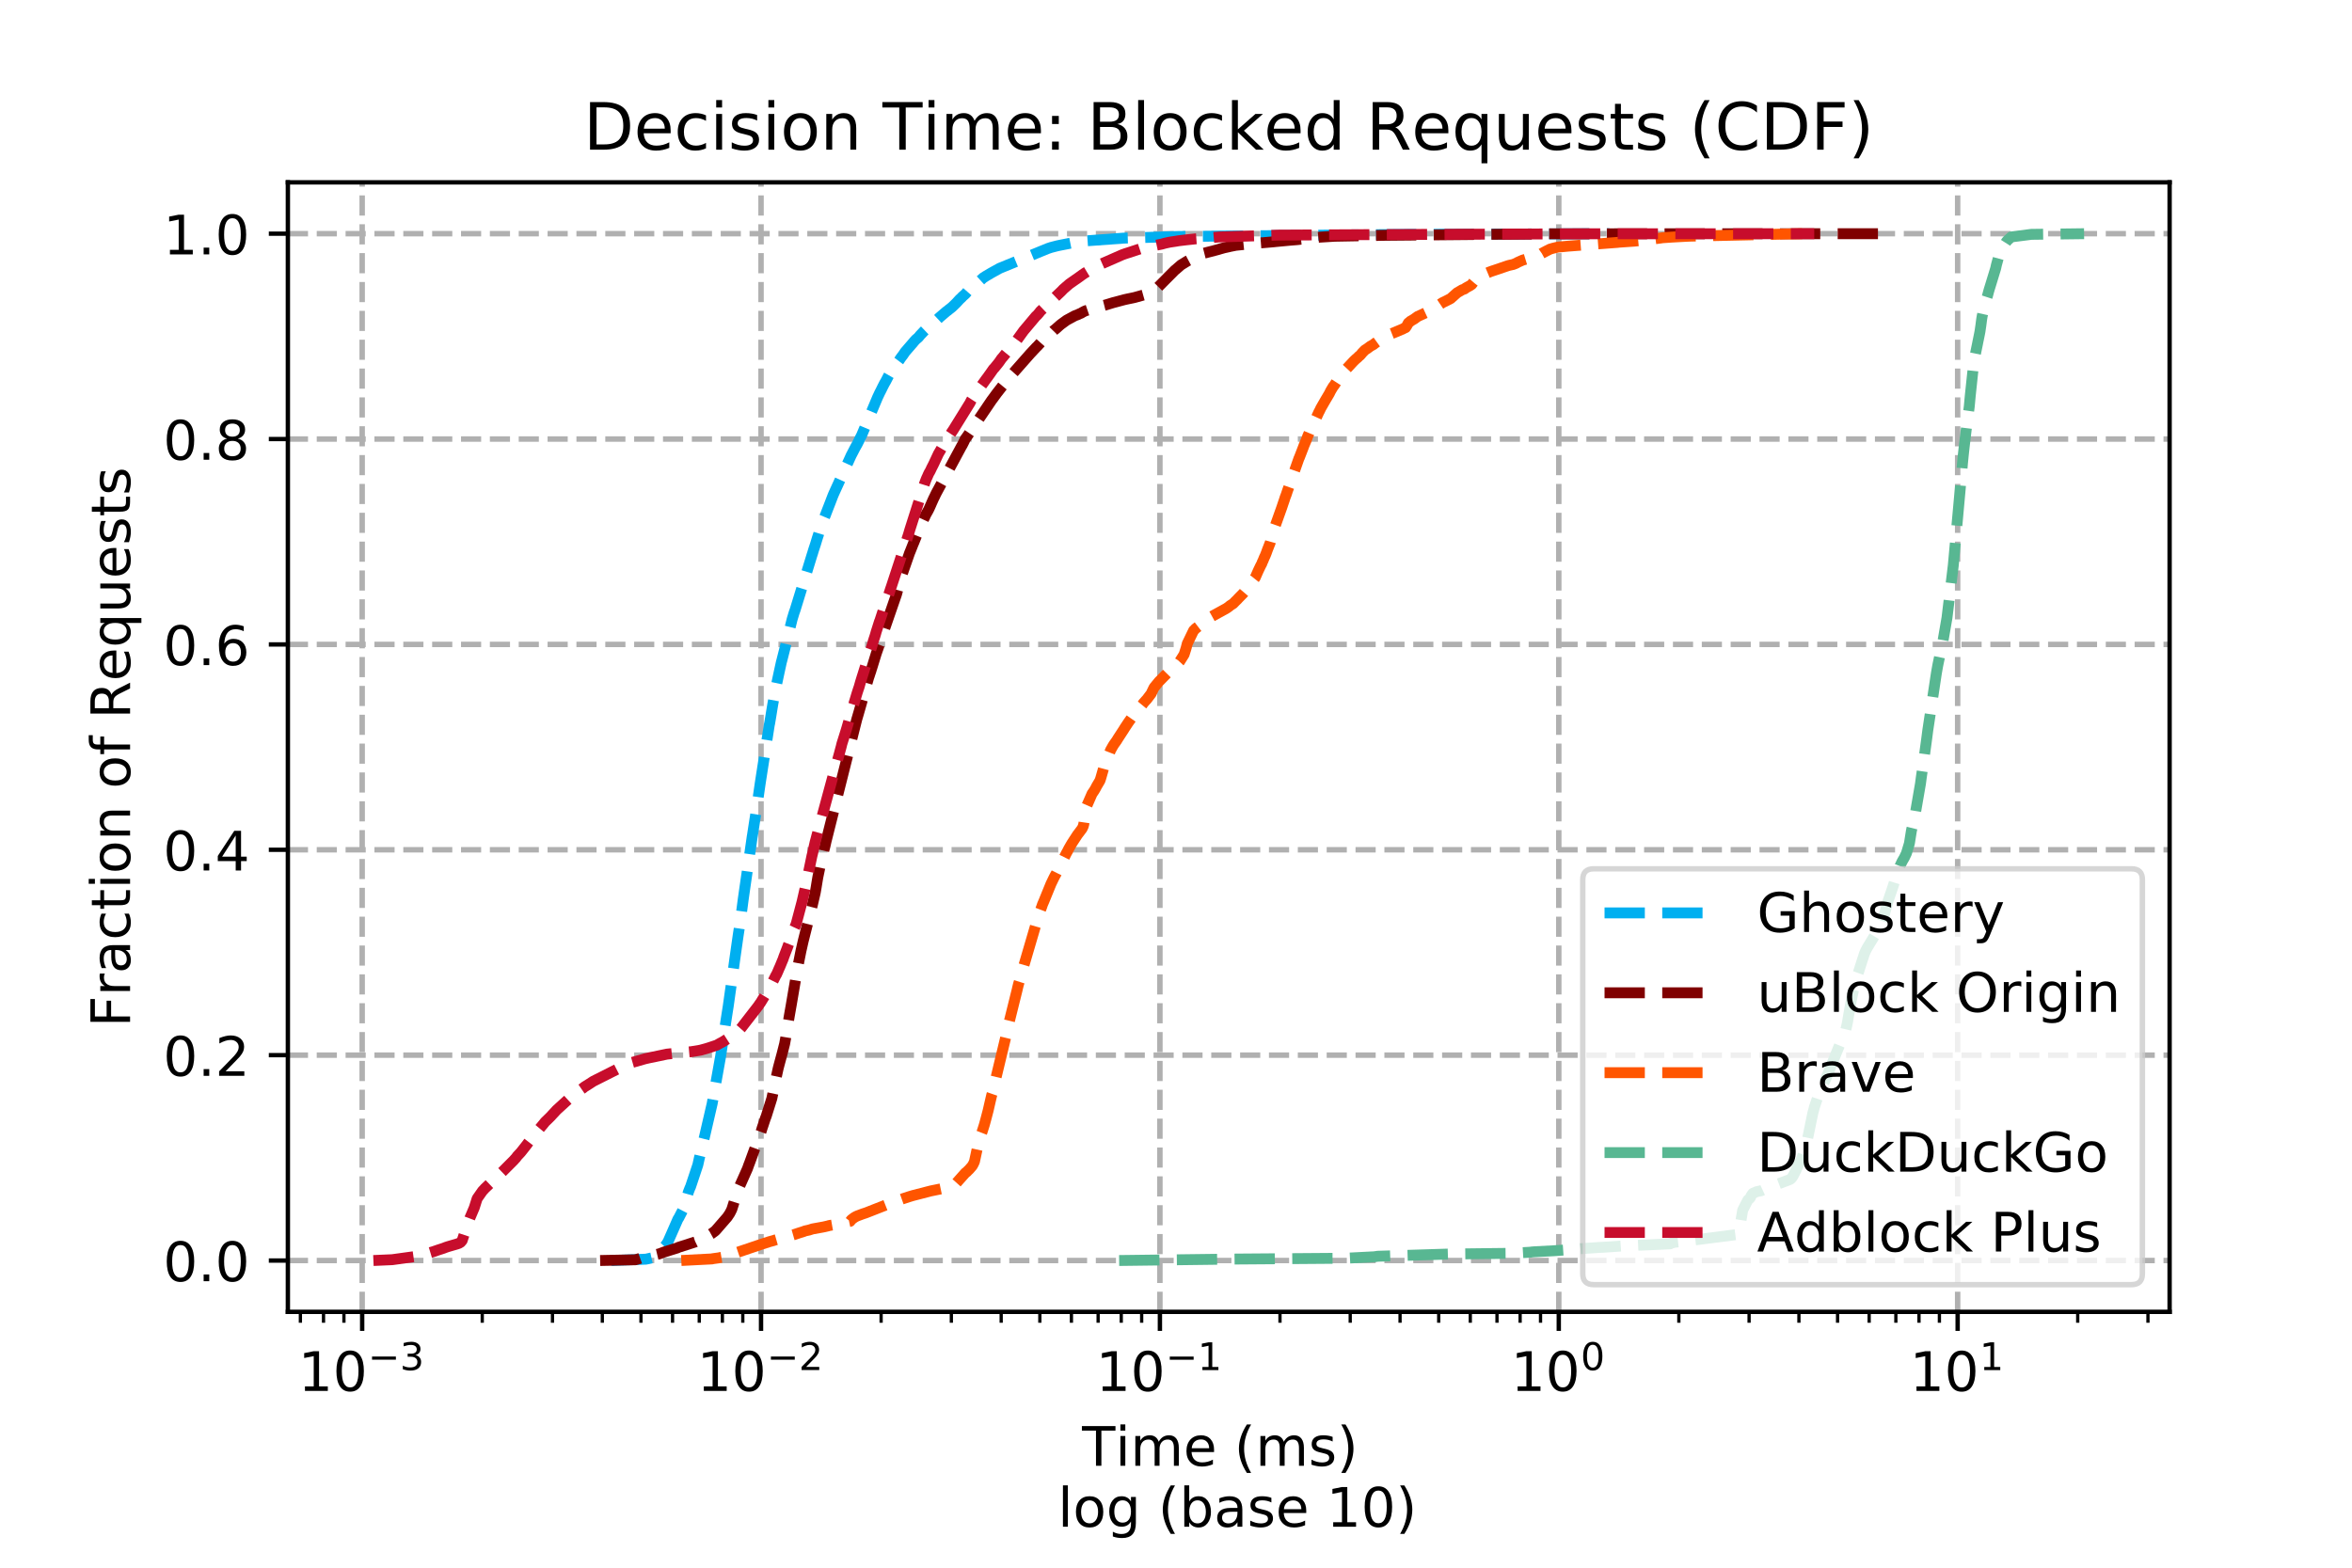 <?xml version="1.0" encoding="utf-8" standalone="no"?>
<!DOCTYPE svg PUBLIC "-//W3C//DTD SVG 1.1//EN"
  "http://www.w3.org/Graphics/SVG/1.1/DTD/svg11.dtd">
<!-- Created with matplotlib (https://matplotlib.org/) -->
<svg height="288pt" version="1.1" viewBox="0 0 432 288" width="432pt" xmlns="http://www.w3.org/2000/svg" xmlns:xlink="http://www.w3.org/1999/xlink">
 <defs>
  <style type="text/css">
*{stroke-linecap:butt;stroke-linejoin:round;}
  </style>
 </defs>
 <g id="figure_1">
  <g id="patch_1">
   <path d="M 0 288 
L 432 288 
L 432 0 
L 0 0 
z
" style="fill:#ffffff;"/>
  </g>
  <g id="axes_1">
   <g id="patch_2">
    <path d="M 52.875 241 
L 398.5 241 
L 398.5 33.5 
L 52.875 33.5 
z
" style="fill:#ffffff;"/>
   </g>
   <g id="matplotlib.axis_1">
    <g id="xtick_1">
     <g id="line2d_1">
      <path clip-path="url(#p0a98c771e8)" d="M 66.522 241 
L 66.522 33.5 
" style="fill:none;stroke:#b0b0b0;stroke-dasharray:3.7,1.6;stroke-dashoffset:0;"/>
     </g>
     <g id="line2d_2">
      <defs>
       <path d="M 0 0 
L 0 3.5 
" id="m3b2d8e30ef" style="stroke:#000000;stroke-width:0.8;"/>
      </defs>
      <g>
       <use style="stroke:#000000;stroke-width:0.8;" x="66.522" xlink:href="#m3b2d8e30ef" y="241"/>
      </g>
     </g>
     <g id="text_1">
      <!-- $\mathdefault{10^{-3}}$ -->
      <defs>
       <path d="M 12.406 8.297 
L 28.516 8.297 
L 28.516 63.922 
L 10.984 60.406 
L 10.984 69.391 
L 28.422 72.906 
L 38.281 72.906 
L 38.281 8.297 
L 54.391 8.297 
L 54.391 0 
L 12.406 0 
z
" id="DejaVuSans-49"/>
       <path d="M 31.781 66.406 
Q 24.172 66.406 20.328 58.906 
Q 16.5 51.422 16.5 36.375 
Q 16.5 21.391 20.328 13.891 
Q 24.172 6.391 31.781 6.391 
Q 39.453 6.391 43.281 13.891 
Q 47.125 21.391 47.125 36.375 
Q 47.125 51.422 43.281 58.906 
Q 39.453 66.406 31.781 66.406 
z
M 31.781 74.219 
Q 44.047 74.219 50.516 64.516 
Q 56.984 54.828 56.984 36.375 
Q 56.984 17.969 50.516 8.266 
Q 44.047 -1.422 31.781 -1.422 
Q 19.531 -1.422 13.062 8.266 
Q 6.594 17.969 6.594 36.375 
Q 6.594 54.828 13.062 64.516 
Q 19.531 74.219 31.781 74.219 
z
" id="DejaVuSans-48"/>
       <path d="M 10.594 35.5 
L 73.188 35.5 
L 73.188 27.203 
L 10.594 27.203 
z
" id="DejaVuSans-8722"/>
       <path d="M 40.578 39.312 
Q 47.656 37.797 51.625 33 
Q 55.609 28.219 55.609 21.188 
Q 55.609 10.406 48.188 4.484 
Q 40.766 -1.422 27.094 -1.422 
Q 22.516 -1.422 17.656 -0.516 
Q 12.797 0.391 7.625 2.203 
L 7.625 11.719 
Q 11.719 9.328 16.594 8.109 
Q 21.484 6.891 26.812 6.891 
Q 36.078 6.891 40.938 10.547 
Q 45.797 14.203 45.797 21.188 
Q 45.797 27.641 41.281 31.266 
Q 36.766 34.906 28.719 34.906 
L 20.219 34.906 
L 20.219 43.016 
L 29.109 43.016 
Q 36.375 43.016 40.234 45.922 
Q 44.094 48.828 44.094 54.297 
Q 44.094 59.906 40.109 62.906 
Q 36.141 65.922 28.719 65.922 
Q 24.656 65.922 20.016 65.031 
Q 15.375 64.156 9.812 62.312 
L 9.812 71.094 
Q 15.438 72.656 20.344 73.438 
Q 25.25 74.219 29.594 74.219 
Q 40.828 74.219 47.359 69.109 
Q 53.906 64.016 53.906 55.328 
Q 53.906 49.266 50.438 45.094 
Q 46.969 40.922 40.578 39.312 
z
" id="DejaVuSans-51"/>
      </defs>
      <g transform="translate(54.772 255.598)scale(0.1 -0.1)">
       <use transform="translate(0 0.766)" xlink:href="#DejaVuSans-49"/>
       <use transform="translate(63.623 0.766)" xlink:href="#DejaVuSans-48"/>
       <use transform="translate(128.203 39.047)scale(0.7)" xlink:href="#DejaVuSans-8722"/>
       <use transform="translate(186.855 39.047)scale(0.7)" xlink:href="#DejaVuSans-51"/>
      </g>
     </g>
    </g>
    <g id="xtick_2">
     <g id="line2d_3">
      <path clip-path="url(#p0a98c771e8)" d="M 139.783 241 
L 139.783 33.5 
" style="fill:none;stroke:#b0b0b0;stroke-dasharray:3.7,1.6;stroke-dashoffset:0;"/>
     </g>
     <g id="line2d_4">
      <g>
       <use style="stroke:#000000;stroke-width:0.8;" x="139.783" xlink:href="#m3b2d8e30ef" y="241"/>
      </g>
     </g>
     <g id="text_2">
      <!-- $\mathdefault{10^{-2}}$ -->
      <defs>
       <path d="M 19.188 8.297 
L 53.609 8.297 
L 53.609 0 
L 7.328 0 
L 7.328 8.297 
Q 12.938 14.109 22.625 23.891 
Q 32.328 33.688 34.812 36.531 
Q 39.547 41.844 41.422 45.531 
Q 43.312 49.219 43.312 52.781 
Q 43.312 58.594 39.234 62.25 
Q 35.156 65.922 28.609 65.922 
Q 23.969 65.922 18.812 64.312 
Q 13.672 62.703 7.812 59.422 
L 7.812 69.391 
Q 13.766 71.781 18.938 73 
Q 24.125 74.219 28.422 74.219 
Q 39.75 74.219 46.484 68.547 
Q 53.219 62.891 53.219 53.422 
Q 53.219 48.922 51.531 44.891 
Q 49.859 40.875 45.406 35.406 
Q 44.188 33.984 37.641 27.219 
Q 31.109 20.453 19.188 8.297 
z
" id="DejaVuSans-50"/>
      </defs>
      <g transform="translate(128.033 255.598)scale(0.1 -0.1)">
       <use transform="translate(0 0.766)" xlink:href="#DejaVuSans-49"/>
       <use transform="translate(63.623 0.766)" xlink:href="#DejaVuSans-48"/>
       <use transform="translate(128.203 39.047)scale(0.7)" xlink:href="#DejaVuSans-8722"/>
       <use transform="translate(186.855 39.047)scale(0.7)" xlink:href="#DejaVuSans-50"/>
      </g>
     </g>
    </g>
    <g id="xtick_3">
     <g id="line2d_5">
      <path clip-path="url(#p0a98c771e8)" d="M 213.045 241 
L 213.045 33.5 
" style="fill:none;stroke:#b0b0b0;stroke-dasharray:3.7,1.6;stroke-dashoffset:0;"/>
     </g>
     <g id="line2d_6">
      <g>
       <use style="stroke:#000000;stroke-width:0.8;" x="213.045" xlink:href="#m3b2d8e30ef" y="241"/>
      </g>
     </g>
     <g id="text_3">
      <!-- $\mathdefault{10^{-1}}$ -->
      <g transform="translate(201.295 255.598)scale(0.1 -0.1)">
       <use transform="translate(0 0.684)" xlink:href="#DejaVuSans-49"/>
       <use transform="translate(63.623 0.684)" xlink:href="#DejaVuSans-48"/>
       <use transform="translate(128.203 38.966)scale(0.7)" xlink:href="#DejaVuSans-8722"/>
       <use transform="translate(186.855 38.966)scale(0.7)" xlink:href="#DejaVuSans-49"/>
      </g>
     </g>
    </g>
    <g id="xtick_4">
     <g id="line2d_7">
      <path clip-path="url(#p0a98c771e8)" d="M 286.306 241 
L 286.306 33.5 
" style="fill:none;stroke:#b0b0b0;stroke-dasharray:3.7,1.6;stroke-dashoffset:0;"/>
     </g>
     <g id="line2d_8">
      <g>
       <use style="stroke:#000000;stroke-width:0.8;" x="286.306" xlink:href="#m3b2d8e30ef" y="241"/>
      </g>
     </g>
     <g id="text_4">
      <!-- $\mathdefault{10^{0}}$ -->
      <g transform="translate(277.506 255.598)scale(0.1 -0.1)">
       <use transform="translate(0 0.766)" xlink:href="#DejaVuSans-49"/>
       <use transform="translate(63.623 0.766)" xlink:href="#DejaVuSans-48"/>
       <use transform="translate(128.203 39.047)scale(0.7)" xlink:href="#DejaVuSans-48"/>
      </g>
     </g>
    </g>
    <g id="xtick_5">
     <g id="line2d_9">
      <path clip-path="url(#p0a98c771e8)" d="M 359.568 241 
L 359.568 33.5 
" style="fill:none;stroke:#b0b0b0;stroke-dasharray:3.7,1.6;stroke-dashoffset:0;"/>
     </g>
     <g id="line2d_10">
      <g>
       <use style="stroke:#000000;stroke-width:0.8;" x="359.568" xlink:href="#m3b2d8e30ef" y="241"/>
      </g>
     </g>
     <g id="text_5">
      <!-- $\mathdefault{10^{1}}$ -->
      <g transform="translate(350.768 255.598)scale(0.1 -0.1)">
       <use transform="translate(0 0.684)" xlink:href="#DejaVuSans-49"/>
       <use transform="translate(63.623 0.684)" xlink:href="#DejaVuSans-48"/>
       <use transform="translate(128.203 38.966)scale(0.7)" xlink:href="#DejaVuSans-49"/>
      </g>
     </g>
    </g>
    <g id="xtick_6">
     <g id="line2d_11">
      <defs>
       <path d="M 0 0 
L 0 2 
" id="m6a6cb0f1e1" style="stroke:#000000;stroke-width:0.6;"/>
      </defs>
      <g>
       <use style="stroke:#000000;stroke-width:0.6;" x="55.174" xlink:href="#m6a6cb0f1e1" y="241"/>
      </g>
     </g>
    </g>
    <g id="xtick_7">
     <g id="line2d_12">
      <g>
       <use style="stroke:#000000;stroke-width:0.6;" x="59.422" xlink:href="#m6a6cb0f1e1" y="241"/>
      </g>
     </g>
    </g>
    <g id="xtick_8">
     <g id="line2d_13">
      <g>
       <use style="stroke:#000000;stroke-width:0.6;" x="63.17" xlink:href="#m6a6cb0f1e1" y="241"/>
      </g>
     </g>
    </g>
    <g id="xtick_9">
     <g id="line2d_14">
      <g>
       <use style="stroke:#000000;stroke-width:0.6;" x="88.576" xlink:href="#m6a6cb0f1e1" y="241"/>
      </g>
     </g>
    </g>
    <g id="xtick_10">
     <g id="line2d_15">
      <g>
       <use style="stroke:#000000;stroke-width:0.6;" x="101.476" xlink:href="#m6a6cb0f1e1" y="241"/>
      </g>
     </g>
    </g>
    <g id="xtick_11">
     <g id="line2d_16">
      <g>
       <use style="stroke:#000000;stroke-width:0.6;" x="110.63" xlink:href="#m6a6cb0f1e1" y="241"/>
      </g>
     </g>
    </g>
    <g id="xtick_12">
     <g id="line2d_17">
      <g>
       <use style="stroke:#000000;stroke-width:0.6;" x="117.729" xlink:href="#m6a6cb0f1e1" y="241"/>
      </g>
     </g>
    </g>
    <g id="xtick_13">
     <g id="line2d_18">
      <g>
       <use style="stroke:#000000;stroke-width:0.6;" x="123.53" xlink:href="#m6a6cb0f1e1" y="241"/>
      </g>
     </g>
    </g>
    <g id="xtick_14">
     <g id="line2d_19">
      <g>
       <use style="stroke:#000000;stroke-width:0.6;" x="128.435" xlink:href="#m6a6cb0f1e1" y="241"/>
      </g>
     </g>
    </g>
    <g id="xtick_15">
     <g id="line2d_20">
      <g>
       <use style="stroke:#000000;stroke-width:0.6;" x="132.684" xlink:href="#m6a6cb0f1e1" y="241"/>
      </g>
     </g>
    </g>
    <g id="xtick_16">
     <g id="line2d_21">
      <g>
       <use style="stroke:#000000;stroke-width:0.6;" x="136.431" xlink:href="#m6a6cb0f1e1" y="241"/>
      </g>
     </g>
    </g>
    <g id="xtick_17">
     <g id="line2d_22">
      <g>
       <use style="stroke:#000000;stroke-width:0.6;" x="161.837" xlink:href="#m6a6cb0f1e1" y="241"/>
      </g>
     </g>
    </g>
    <g id="xtick_18">
     <g id="line2d_23">
      <g>
       <use style="stroke:#000000;stroke-width:0.6;" x="174.738" xlink:href="#m6a6cb0f1e1" y="241"/>
      </g>
     </g>
    </g>
    <g id="xtick_19">
     <g id="line2d_24">
      <g>
       <use style="stroke:#000000;stroke-width:0.6;" x="183.891" xlink:href="#m6a6cb0f1e1" y="241"/>
      </g>
     </g>
    </g>
    <g id="xtick_20">
     <g id="line2d_25">
      <g>
       <use style="stroke:#000000;stroke-width:0.6;" x="190.991" xlink:href="#m6a6cb0f1e1" y="241"/>
      </g>
     </g>
    </g>
    <g id="xtick_21">
     <g id="line2d_26">
      <g>
       <use style="stroke:#000000;stroke-width:0.6;" x="196.792" xlink:href="#m6a6cb0f1e1" y="241"/>
      </g>
     </g>
    </g>
    <g id="xtick_22">
     <g id="line2d_27">
      <g>
       <use style="stroke:#000000;stroke-width:0.6;" x="201.697" xlink:href="#m6a6cb0f1e1" y="241"/>
      </g>
     </g>
    </g>
    <g id="xtick_23">
     <g id="line2d_28">
      <g>
       <use style="stroke:#000000;stroke-width:0.6;" x="205.945" xlink:href="#m6a6cb0f1e1" y="241"/>
      </g>
     </g>
    </g>
    <g id="xtick_24">
     <g id="line2d_29">
      <g>
       <use style="stroke:#000000;stroke-width:0.6;" x="209.693" xlink:href="#m6a6cb0f1e1" y="241"/>
      </g>
     </g>
    </g>
    <g id="xtick_25">
     <g id="line2d_30">
      <g>
       <use style="stroke:#000000;stroke-width:0.6;" x="235.099" xlink:href="#m6a6cb0f1e1" y="241"/>
      </g>
     </g>
    </g>
    <g id="xtick_26">
     <g id="line2d_31">
      <g>
       <use style="stroke:#000000;stroke-width:0.6;" x="248" xlink:href="#m6a6cb0f1e1" y="241"/>
      </g>
     </g>
    </g>
    <g id="xtick_27">
     <g id="line2d_32">
      <g>
       <use style="stroke:#000000;stroke-width:0.6;" x="257.153" xlink:href="#m6a6cb0f1e1" y="241"/>
      </g>
     </g>
    </g>
    <g id="xtick_28">
     <g id="line2d_33">
      <g>
       <use style="stroke:#000000;stroke-width:0.6;" x="264.253" xlink:href="#m6a6cb0f1e1" y="241"/>
      </g>
     </g>
    </g>
    <g id="xtick_29">
     <g id="line2d_34">
      <g>
       <use style="stroke:#000000;stroke-width:0.6;" x="270.053" xlink:href="#m6a6cb0f1e1" y="241"/>
      </g>
     </g>
    </g>
    <g id="xtick_30">
     <g id="line2d_35">
      <g>
       <use style="stroke:#000000;stroke-width:0.6;" x="274.958" xlink:href="#m6a6cb0f1e1" y="241"/>
      </g>
     </g>
    </g>
    <g id="xtick_31">
     <g id="line2d_36">
      <g>
       <use style="stroke:#000000;stroke-width:0.6;" x="279.207" xlink:href="#m6a6cb0f1e1" y="241"/>
      </g>
     </g>
    </g>
    <g id="xtick_32">
     <g id="line2d_37">
      <g>
       <use style="stroke:#000000;stroke-width:0.6;" x="282.954" xlink:href="#m6a6cb0f1e1" y="241"/>
      </g>
     </g>
    </g>
    <g id="xtick_33">
     <g id="line2d_38">
      <g>
       <use style="stroke:#000000;stroke-width:0.6;" x="308.36" xlink:href="#m6a6cb0f1e1" y="241"/>
      </g>
     </g>
    </g>
    <g id="xtick_34">
     <g id="line2d_39">
      <g>
       <use style="stroke:#000000;stroke-width:0.6;" x="321.261" xlink:href="#m6a6cb0f1e1" y="241"/>
      </g>
     </g>
    </g>
    <g id="xtick_35">
     <g id="line2d_40">
      <g>
       <use style="stroke:#000000;stroke-width:0.6;" x="330.414" xlink:href="#m6a6cb0f1e1" y="241"/>
      </g>
     </g>
    </g>
    <g id="xtick_36">
     <g id="line2d_41">
      <g>
       <use style="stroke:#000000;stroke-width:0.6;" x="337.514" xlink:href="#m6a6cb0f1e1" y="241"/>
      </g>
     </g>
    </g>
    <g id="xtick_37">
     <g id="line2d_42">
      <g>
       <use style="stroke:#000000;stroke-width:0.6;" x="343.315" xlink:href="#m6a6cb0f1e1" y="241"/>
      </g>
     </g>
    </g>
    <g id="xtick_38">
     <g id="line2d_43">
      <g>
       <use style="stroke:#000000;stroke-width:0.6;" x="348.22" xlink:href="#m6a6cb0f1e1" y="241"/>
      </g>
     </g>
    </g>
    <g id="xtick_39">
     <g id="line2d_44">
      <g>
       <use style="stroke:#000000;stroke-width:0.6;" x="352.468" xlink:href="#m6a6cb0f1e1" y="241"/>
      </g>
     </g>
    </g>
    <g id="xtick_40">
     <g id="line2d_45">
      <g>
       <use style="stroke:#000000;stroke-width:0.6;" x="356.216" xlink:href="#m6a6cb0f1e1" y="241"/>
      </g>
     </g>
    </g>
    <g id="xtick_41">
     <g id="line2d_46">
      <g>
       <use style="stroke:#000000;stroke-width:0.6;" x="381.622" xlink:href="#m6a6cb0f1e1" y="241"/>
      </g>
     </g>
    </g>
    <g id="xtick_42">
     <g id="line2d_47">
      <g>
       <use style="stroke:#000000;stroke-width:0.6;" x="394.523" xlink:href="#m6a6cb0f1e1" y="241"/>
      </g>
     </g>
    </g>
    <g id="text_6">
     <!-- Time (ms)  -->
     <defs>
      <path d="M -0.297 72.906 
L 61.375 72.906 
L 61.375 64.594 
L 35.5 64.594 
L 35.5 0 
L 25.594 0 
L 25.594 64.594 
L -0.297 64.594 
z
" id="DejaVuSans-84"/>
      <path d="M 9.422 54.688 
L 18.406 54.688 
L 18.406 0 
L 9.422 0 
z
M 9.422 75.984 
L 18.406 75.984 
L 18.406 64.594 
L 9.422 64.594 
z
" id="DejaVuSans-105"/>
      <path d="M 52 44.188 
Q 55.375 50.25 60.062 53.125 
Q 64.75 56 71.094 56 
Q 79.641 56 84.281 50.016 
Q 88.922 44.047 88.922 33.016 
L 88.922 0 
L 79.891 0 
L 79.891 32.719 
Q 79.891 40.578 77.094 44.375 
Q 74.312 48.188 68.609 48.188 
Q 61.625 48.188 57.562 43.547 
Q 53.516 38.922 53.516 30.906 
L 53.516 0 
L 44.484 0 
L 44.484 32.719 
Q 44.484 40.625 41.703 44.406 
Q 38.922 48.188 33.109 48.188 
Q 26.219 48.188 22.156 43.531 
Q 18.109 38.875 18.109 30.906 
L 18.109 0 
L 9.078 0 
L 9.078 54.688 
L 18.109 54.688 
L 18.109 46.188 
Q 21.188 51.219 25.484 53.609 
Q 29.781 56 35.688 56 
Q 41.656 56 45.828 52.969 
Q 50 49.953 52 44.188 
z
" id="DejaVuSans-109"/>
      <path d="M 56.203 29.594 
L 56.203 25.203 
L 14.891 25.203 
Q 15.484 15.922 20.484 11.062 
Q 25.484 6.203 34.422 6.203 
Q 39.594 6.203 44.453 7.469 
Q 49.312 8.734 54.109 11.281 
L 54.109 2.781 
Q 49.266 0.734 44.188 -0.344 
Q 39.109 -1.422 33.891 -1.422 
Q 20.797 -1.422 13.156 6.188 
Q 5.516 13.812 5.516 26.812 
Q 5.516 40.234 12.766 48.109 
Q 20.016 56 32.328 56 
Q 43.359 56 49.781 48.891 
Q 56.203 41.797 56.203 29.594 
z
M 47.219 32.234 
Q 47.125 39.594 43.094 43.984 
Q 39.062 48.391 32.422 48.391 
Q 24.906 48.391 20.391 44.141 
Q 15.875 39.891 15.188 32.172 
z
" id="DejaVuSans-101"/>
      <path id="DejaVuSans-32"/>
      <path d="M 31 75.875 
Q 24.469 64.656 21.281 53.656 
Q 18.109 42.672 18.109 31.391 
Q 18.109 20.125 21.312 9.062 
Q 24.516 -2 31 -13.188 
L 23.188 -13.188 
Q 15.875 -1.703 12.234 9.375 
Q 8.594 20.453 8.594 31.391 
Q 8.594 42.281 12.203 53.312 
Q 15.828 64.359 23.188 75.875 
z
" id="DejaVuSans-40"/>
      <path d="M 44.281 53.078 
L 44.281 44.578 
Q 40.484 46.531 36.375 47.5 
Q 32.281 48.484 27.875 48.484 
Q 21.188 48.484 17.844 46.438 
Q 14.5 44.391 14.5 40.281 
Q 14.5 37.156 16.891 35.375 
Q 19.281 33.594 26.516 31.984 
L 29.594 31.297 
Q 39.156 29.25 43.188 25.516 
Q 47.219 21.781 47.219 15.094 
Q 47.219 7.469 41.188 3.016 
Q 35.156 -1.422 24.609 -1.422 
Q 20.219 -1.422 15.453 -0.562 
Q 10.688 0.297 5.422 2 
L 5.422 11.281 
Q 10.406 8.688 15.234 7.391 
Q 20.062 6.109 24.812 6.109 
Q 31.156 6.109 34.562 8.281 
Q 37.984 10.453 37.984 14.406 
Q 37.984 18.062 35.516 20.016 
Q 33.062 21.969 24.703 23.781 
L 21.578 24.516 
Q 13.234 26.266 9.516 29.906 
Q 5.812 33.547 5.812 39.891 
Q 5.812 47.609 11.281 51.797 
Q 16.75 56 26.812 56 
Q 31.781 56 36.172 55.266 
Q 40.578 54.547 44.281 53.078 
z
" id="DejaVuSans-115"/>
      <path d="M 8.016 75.875 
L 15.828 75.875 
Q 23.141 64.359 26.781 53.312 
Q 30.422 42.281 30.422 31.391 
Q 30.422 20.453 26.781 9.375 
Q 23.141 -1.703 15.828 -13.188 
L 8.016 -13.188 
Q 14.5 -2 17.703 9.062 
Q 20.906 20.125 20.906 31.391 
Q 20.906 42.672 17.703 53.656 
Q 14.5 64.656 8.016 75.875 
z
" id="DejaVuSans-41"/>
     </defs>
     <g transform="translate(198.745 269.277)scale(0.1 -0.1)">
      <use xlink:href="#DejaVuSans-84"/>
      <use x="61.037" xlink:href="#DejaVuSans-105"/>
      <use x="88.82" xlink:href="#DejaVuSans-109"/>
      <use x="186.232" xlink:href="#DejaVuSans-101"/>
      <use x="247.756" xlink:href="#DejaVuSans-32"/>
      <use x="279.543" xlink:href="#DejaVuSans-40"/>
      <use x="318.557" xlink:href="#DejaVuSans-109"/>
      <use x="415.969" xlink:href="#DejaVuSans-115"/>
      <use x="468.068" xlink:href="#DejaVuSans-41"/>
      <use x="507.082" xlink:href="#DejaVuSans-32"/>
     </g>
     <!--  log (base 10) -->
     <defs>
      <path d="M 9.422 75.984 
L 18.406 75.984 
L 18.406 0 
L 9.422 0 
z
" id="DejaVuSans-108"/>
      <path d="M 30.609 48.391 
Q 23.391 48.391 19.188 42.75 
Q 14.984 37.109 14.984 27.297 
Q 14.984 17.484 19.156 11.844 
Q 23.344 6.203 30.609 6.203 
Q 37.797 6.203 41.984 11.859 
Q 46.188 17.531 46.188 27.297 
Q 46.188 37.016 41.984 42.703 
Q 37.797 48.391 30.609 48.391 
z
M 30.609 56 
Q 42.328 56 49.016 48.375 
Q 55.719 40.766 55.719 27.297 
Q 55.719 13.875 49.016 6.219 
Q 42.328 -1.422 30.609 -1.422 
Q 18.844 -1.422 12.172 6.219 
Q 5.516 13.875 5.516 27.297 
Q 5.516 40.766 12.172 48.375 
Q 18.844 56 30.609 56 
z
" id="DejaVuSans-111"/>
      <path d="M 45.406 27.984 
Q 45.406 37.75 41.375 43.109 
Q 37.359 48.484 30.078 48.484 
Q 22.859 48.484 18.828 43.109 
Q 14.797 37.75 14.797 27.984 
Q 14.797 18.266 18.828 12.891 
Q 22.859 7.516 30.078 7.516 
Q 37.359 7.516 41.375 12.891 
Q 45.406 18.266 45.406 27.984 
z
M 54.391 6.781 
Q 54.391 -7.172 48.188 -13.984 
Q 42 -20.797 29.203 -20.797 
Q 24.469 -20.797 20.266 -20.094 
Q 16.062 -19.391 12.109 -17.922 
L 12.109 -9.188 
Q 16.062 -11.328 19.922 -12.344 
Q 23.781 -13.375 27.781 -13.375 
Q 36.625 -13.375 41.016 -8.766 
Q 45.406 -4.156 45.406 5.172 
L 45.406 9.625 
Q 42.625 4.781 38.281 2.391 
Q 33.938 0 27.875 0 
Q 17.828 0 11.672 7.656 
Q 5.516 15.328 5.516 27.984 
Q 5.516 40.672 11.672 48.328 
Q 17.828 56 27.875 56 
Q 33.938 56 38.281 53.609 
Q 42.625 51.219 45.406 46.391 
L 45.406 54.688 
L 54.391 54.688 
z
" id="DejaVuSans-103"/>
      <path d="M 48.688 27.297 
Q 48.688 37.203 44.609 42.844 
Q 40.531 48.484 33.406 48.484 
Q 26.266 48.484 22.188 42.844 
Q 18.109 37.203 18.109 27.297 
Q 18.109 17.391 22.188 11.75 
Q 26.266 6.109 33.406 6.109 
Q 40.531 6.109 44.609 11.75 
Q 48.688 17.391 48.688 27.297 
z
M 18.109 46.391 
Q 20.953 51.266 25.266 53.625 
Q 29.594 56 35.594 56 
Q 45.562 56 51.781 48.094 
Q 58.016 40.188 58.016 27.297 
Q 58.016 14.406 51.781 6.484 
Q 45.562 -1.422 35.594 -1.422 
Q 29.594 -1.422 25.266 0.953 
Q 20.953 3.328 18.109 8.203 
L 18.109 0 
L 9.078 0 
L 9.078 75.984 
L 18.109 75.984 
z
" id="DejaVuSans-98"/>
      <path d="M 34.281 27.484 
Q 23.391 27.484 19.188 25 
Q 14.984 22.516 14.984 16.5 
Q 14.984 11.719 18.141 8.906 
Q 21.297 6.109 26.703 6.109 
Q 34.188 6.109 38.703 11.406 
Q 43.219 16.703 43.219 25.484 
L 43.219 27.484 
z
M 52.203 31.203 
L 52.203 0 
L 43.219 0 
L 43.219 8.297 
Q 40.141 3.328 35.547 0.953 
Q 30.953 -1.422 24.312 -1.422 
Q 15.922 -1.422 10.953 3.297 
Q 6 8.016 6 15.922 
Q 6 25.141 12.172 29.828 
Q 18.359 34.516 30.609 34.516 
L 43.219 34.516 
L 43.219 35.406 
Q 43.219 41.609 39.141 45 
Q 35.062 48.391 27.688 48.391 
Q 23 48.391 18.547 47.266 
Q 14.109 46.141 10.016 43.891 
L 10.016 52.203 
Q 14.938 54.109 19.578 55.047 
Q 24.219 56 28.609 56 
Q 40.484 56 46.344 49.844 
Q 52.203 43.703 52.203 31.203 
z
" id="DejaVuSans-97"/>
     </defs>
     <g transform="translate(191.114 280.474)scale(0.1 -0.1)">
      <use xlink:href="#DejaVuSans-32"/>
      <use x="31.787" xlink:href="#DejaVuSans-108"/>
      <use x="59.57" xlink:href="#DejaVuSans-111"/>
      <use x="120.752" xlink:href="#DejaVuSans-103"/>
      <use x="184.229" xlink:href="#DejaVuSans-32"/>
      <use x="216.016" xlink:href="#DejaVuSans-40"/>
      <use x="255.029" xlink:href="#DejaVuSans-98"/>
      <use x="318.506" xlink:href="#DejaVuSans-97"/>
      <use x="379.785" xlink:href="#DejaVuSans-115"/>
      <use x="431.885" xlink:href="#DejaVuSans-101"/>
      <use x="493.408" xlink:href="#DejaVuSans-32"/>
      <use x="525.195" xlink:href="#DejaVuSans-49"/>
      <use x="588.818" xlink:href="#DejaVuSans-48"/>
      <use x="652.441" xlink:href="#DejaVuSans-41"/>
     </g>
    </g>
   </g>
   <g id="matplotlib.axis_2">
    <g id="ytick_1">
     <g id="line2d_48">
      <path clip-path="url(#p0a98c771e8)" d="M 52.875 231.572 
L 398.5 231.572 
" style="fill:none;stroke:#b0b0b0;stroke-dasharray:3.7,1.6;stroke-dashoffset:0;"/>
     </g>
     <g id="line2d_49">
      <defs>
       <path d="M 0 0 
L -3.5 0 
" id="m9114df048d" style="stroke:#000000;stroke-width:0.8;"/>
      </defs>
      <g>
       <use style="stroke:#000000;stroke-width:0.8;" x="52.875" xlink:href="#m9114df048d" y="231.572"/>
      </g>
     </g>
     <g id="text_7">
      <!-- 0.0 -->
      <defs>
       <path d="M 10.688 12.406 
L 21 12.406 
L 21 0 
L 10.688 0 
z
" id="DejaVuSans-46"/>
      </defs>
      <g transform="translate(29.972 235.371)scale(0.1 -0.1)">
       <use xlink:href="#DejaVuSans-48"/>
       <use x="63.623" xlink:href="#DejaVuSans-46"/>
       <use x="95.41" xlink:href="#DejaVuSans-48"/>
      </g>
     </g>
    </g>
    <g id="ytick_2">
     <g id="line2d_50">
      <path clip-path="url(#p0a98c771e8)" d="M 52.875 193.844 
L 398.5 193.844 
" style="fill:none;stroke:#b0b0b0;stroke-dasharray:3.7,1.6;stroke-dashoffset:0;"/>
     </g>
     <g id="line2d_51">
      <g>
       <use style="stroke:#000000;stroke-width:0.8;" x="52.875" xlink:href="#m9114df048d" y="193.844"/>
      </g>
     </g>
     <g id="text_8">
      <!-- 0.2 -->
      <g transform="translate(29.972 197.643)scale(0.1 -0.1)">
       <use xlink:href="#DejaVuSans-48"/>
       <use x="63.623" xlink:href="#DejaVuSans-46"/>
       <use x="95.41" xlink:href="#DejaVuSans-50"/>
      </g>
     </g>
    </g>
    <g id="ytick_3">
     <g id="line2d_52">
      <path clip-path="url(#p0a98c771e8)" d="M 52.875 156.116 
L 398.5 156.116 
" style="fill:none;stroke:#b0b0b0;stroke-dasharray:3.7,1.6;stroke-dashoffset:0;"/>
     </g>
     <g id="line2d_53">
      <g>
       <use style="stroke:#000000;stroke-width:0.8;" x="52.875" xlink:href="#m9114df048d" y="156.116"/>
      </g>
     </g>
     <g id="text_9">
      <!-- 0.4 -->
      <defs>
       <path d="M 37.797 64.312 
L 12.891 25.391 
L 37.797 25.391 
z
M 35.203 72.906 
L 47.609 72.906 
L 47.609 25.391 
L 58.016 25.391 
L 58.016 17.188 
L 47.609 17.188 
L 47.609 0 
L 37.797 0 
L 37.797 17.188 
L 4.891 17.188 
L 4.891 26.703 
z
" id="DejaVuSans-52"/>
      </defs>
      <g transform="translate(29.972 159.915)scale(0.1 -0.1)">
       <use xlink:href="#DejaVuSans-48"/>
       <use x="63.623" xlink:href="#DejaVuSans-46"/>
       <use x="95.41" xlink:href="#DejaVuSans-52"/>
      </g>
     </g>
    </g>
    <g id="ytick_4">
     <g id="line2d_54">
      <path clip-path="url(#p0a98c771e8)" d="M 52.875 118.388 
L 398.5 118.388 
" style="fill:none;stroke:#b0b0b0;stroke-dasharray:3.7,1.6;stroke-dashoffset:0;"/>
     </g>
     <g id="line2d_55">
      <g>
       <use style="stroke:#000000;stroke-width:0.8;" x="52.875" xlink:href="#m9114df048d" y="118.388"/>
      </g>
     </g>
     <g id="text_10">
      <!-- 0.6 -->
      <defs>
       <path d="M 33.016 40.375 
Q 26.375 40.375 22.484 35.828 
Q 18.609 31.297 18.609 23.391 
Q 18.609 15.531 22.484 10.953 
Q 26.375 6.391 33.016 6.391 
Q 39.656 6.391 43.531 10.953 
Q 47.406 15.531 47.406 23.391 
Q 47.406 31.297 43.531 35.828 
Q 39.656 40.375 33.016 40.375 
z
M 52.594 71.297 
L 52.594 62.312 
Q 48.875 64.062 45.094 64.984 
Q 41.312 65.922 37.594 65.922 
Q 27.828 65.922 22.672 59.328 
Q 17.531 52.734 16.797 39.406 
Q 19.672 43.656 24.016 45.922 
Q 28.375 48.188 33.594 48.188 
Q 44.578 48.188 50.953 41.516 
Q 57.328 34.859 57.328 23.391 
Q 57.328 12.156 50.688 5.359 
Q 44.047 -1.422 33.016 -1.422 
Q 20.359 -1.422 13.672 8.266 
Q 6.984 17.969 6.984 36.375 
Q 6.984 53.656 15.188 63.938 
Q 23.391 74.219 37.203 74.219 
Q 40.922 74.219 44.703 73.484 
Q 48.484 72.75 52.594 71.297 
z
" id="DejaVuSans-54"/>
      </defs>
      <g transform="translate(29.972 122.187)scale(0.1 -0.1)">
       <use xlink:href="#DejaVuSans-48"/>
       <use x="63.623" xlink:href="#DejaVuSans-46"/>
       <use x="95.41" xlink:href="#DejaVuSans-54"/>
      </g>
     </g>
    </g>
    <g id="ytick_5">
     <g id="line2d_56">
      <path clip-path="url(#p0a98c771e8)" d="M 52.875 80.66 
L 398.5 80.66 
" style="fill:none;stroke:#b0b0b0;stroke-dasharray:3.7,1.6;stroke-dashoffset:0;"/>
     </g>
     <g id="line2d_57">
      <g>
       <use style="stroke:#000000;stroke-width:0.8;" x="52.875" xlink:href="#m9114df048d" y="80.66"/>
      </g>
     </g>
     <g id="text_11">
      <!-- 0.8 -->
      <defs>
       <path d="M 31.781 34.625 
Q 24.75 34.625 20.719 30.859 
Q 16.703 27.094 16.703 20.516 
Q 16.703 13.922 20.719 10.156 
Q 24.75 6.391 31.781 6.391 
Q 38.812 6.391 42.859 10.172 
Q 46.922 13.969 46.922 20.516 
Q 46.922 27.094 42.891 30.859 
Q 38.875 34.625 31.781 34.625 
z
M 21.922 38.812 
Q 15.578 40.375 12.031 44.719 
Q 8.5 49.078 8.5 55.328 
Q 8.5 64.062 14.719 69.141 
Q 20.953 74.219 31.781 74.219 
Q 42.672 74.219 48.875 69.141 
Q 55.078 64.062 55.078 55.328 
Q 55.078 49.078 51.531 44.719 
Q 48 40.375 41.703 38.812 
Q 48.828 37.156 52.797 32.312 
Q 56.781 27.484 56.781 20.516 
Q 56.781 9.906 50.312 4.234 
Q 43.844 -1.422 31.781 -1.422 
Q 19.734 -1.422 13.25 4.234 
Q 6.781 9.906 6.781 20.516 
Q 6.781 27.484 10.781 32.312 
Q 14.797 37.156 21.922 38.812 
z
M 18.312 54.391 
Q 18.312 48.734 21.844 45.562 
Q 25.391 42.391 31.781 42.391 
Q 38.141 42.391 41.719 45.562 
Q 45.312 48.734 45.312 54.391 
Q 45.312 60.062 41.719 63.234 
Q 38.141 66.406 31.781 66.406 
Q 25.391 66.406 21.844 63.234 
Q 18.312 60.062 18.312 54.391 
z
" id="DejaVuSans-56"/>
      </defs>
      <g transform="translate(29.972 84.459)scale(0.1 -0.1)">
       <use xlink:href="#DejaVuSans-48"/>
       <use x="63.623" xlink:href="#DejaVuSans-46"/>
       <use x="95.41" xlink:href="#DejaVuSans-56"/>
      </g>
     </g>
    </g>
    <g id="ytick_6">
     <g id="line2d_58">
      <path clip-path="url(#p0a98c771e8)" d="M 52.875 42.932 
L 398.5 42.932 
" style="fill:none;stroke:#b0b0b0;stroke-dasharray:3.7,1.6;stroke-dashoffset:0;"/>
     </g>
     <g id="line2d_59">
      <g>
       <use style="stroke:#000000;stroke-width:0.8;" x="52.875" xlink:href="#m9114df048d" y="42.932"/>
      </g>
     </g>
     <g id="text_12">
      <!-- 1.0 -->
      <g transform="translate(29.972 46.731)scale(0.1 -0.1)">
       <use xlink:href="#DejaVuSans-49"/>
       <use x="63.623" xlink:href="#DejaVuSans-46"/>
       <use x="95.41" xlink:href="#DejaVuSans-48"/>
      </g>
     </g>
    </g>
    <g id="text_13">
     <!-- Fraction of Requests -->
     <defs>
      <path d="M 9.812 72.906 
L 51.703 72.906 
L 51.703 64.594 
L 19.672 64.594 
L 19.672 43.109 
L 48.578 43.109 
L 48.578 34.812 
L 19.672 34.812 
L 19.672 0 
L 9.812 0 
z
" id="DejaVuSans-70"/>
      <path d="M 41.109 46.297 
Q 39.594 47.172 37.812 47.578 
Q 36.031 48 33.891 48 
Q 26.266 48 22.188 43.047 
Q 18.109 38.094 18.109 28.812 
L 18.109 0 
L 9.078 0 
L 9.078 54.688 
L 18.109 54.688 
L 18.109 46.188 
Q 20.953 51.172 25.484 53.578 
Q 30.031 56 36.531 56 
Q 37.453 56 38.578 55.875 
Q 39.703 55.766 41.062 55.516 
z
" id="DejaVuSans-114"/>
      <path d="M 48.781 52.594 
L 48.781 44.188 
Q 44.969 46.297 41.141 47.344 
Q 37.312 48.391 33.406 48.391 
Q 24.656 48.391 19.812 42.844 
Q 14.984 37.312 14.984 27.297 
Q 14.984 17.281 19.812 11.734 
Q 24.656 6.203 33.406 6.203 
Q 37.312 6.203 41.141 7.25 
Q 44.969 8.297 48.781 10.406 
L 48.781 2.094 
Q 45.016 0.344 40.984 -0.531 
Q 36.969 -1.422 32.422 -1.422 
Q 20.062 -1.422 12.781 6.344 
Q 5.516 14.109 5.516 27.297 
Q 5.516 40.672 12.859 48.328 
Q 20.219 56 33.016 56 
Q 37.156 56 41.109 55.141 
Q 45.062 54.297 48.781 52.594 
z
" id="DejaVuSans-99"/>
      <path d="M 18.312 70.219 
L 18.312 54.688 
L 36.812 54.688 
L 36.812 47.703 
L 18.312 47.703 
L 18.312 18.016 
Q 18.312 11.328 20.141 9.422 
Q 21.969 7.516 27.594 7.516 
L 36.812 7.516 
L 36.812 0 
L 27.594 0 
Q 17.188 0 13.234 3.875 
Q 9.281 7.766 9.281 18.016 
L 9.281 47.703 
L 2.688 47.703 
L 2.688 54.688 
L 9.281 54.688 
L 9.281 70.219 
z
" id="DejaVuSans-116"/>
      <path d="M 54.891 33.016 
L 54.891 0 
L 45.906 0 
L 45.906 32.719 
Q 45.906 40.484 42.875 44.328 
Q 39.844 48.188 33.797 48.188 
Q 26.516 48.188 22.312 43.547 
Q 18.109 38.922 18.109 30.906 
L 18.109 0 
L 9.078 0 
L 9.078 54.688 
L 18.109 54.688 
L 18.109 46.188 
Q 21.344 51.125 25.703 53.562 
Q 30.078 56 35.797 56 
Q 45.219 56 50.047 50.172 
Q 54.891 44.344 54.891 33.016 
z
" id="DejaVuSans-110"/>
      <path d="M 37.109 75.984 
L 37.109 68.5 
L 28.516 68.5 
Q 23.688 68.5 21.797 66.547 
Q 19.922 64.594 19.922 59.516 
L 19.922 54.688 
L 34.719 54.688 
L 34.719 47.703 
L 19.922 47.703 
L 19.922 0 
L 10.891 0 
L 10.891 47.703 
L 2.297 47.703 
L 2.297 54.688 
L 10.891 54.688 
L 10.891 58.5 
Q 10.891 67.625 15.141 71.797 
Q 19.391 75.984 28.609 75.984 
z
" id="DejaVuSans-102"/>
      <path d="M 44.391 34.188 
Q 47.562 33.109 50.562 29.594 
Q 53.562 26.078 56.594 19.922 
L 66.609 0 
L 56 0 
L 46.688 18.703 
Q 43.062 26.031 39.672 28.422 
Q 36.281 30.812 30.422 30.812 
L 19.672 30.812 
L 19.672 0 
L 9.812 0 
L 9.812 72.906 
L 32.078 72.906 
Q 44.578 72.906 50.734 67.672 
Q 56.891 62.453 56.891 51.906 
Q 56.891 45.016 53.688 40.469 
Q 50.484 35.938 44.391 34.188 
z
M 19.672 64.797 
L 19.672 38.922 
L 32.078 38.922 
Q 39.203 38.922 42.844 42.219 
Q 46.484 45.516 46.484 51.906 
Q 46.484 58.297 42.844 61.547 
Q 39.203 64.797 32.078 64.797 
z
" id="DejaVuSans-82"/>
      <path d="M 14.797 27.297 
Q 14.797 17.391 18.875 11.75 
Q 22.953 6.109 30.078 6.109 
Q 37.203 6.109 41.297 11.75 
Q 45.406 17.391 45.406 27.297 
Q 45.406 37.203 41.297 42.844 
Q 37.203 48.484 30.078 48.484 
Q 22.953 48.484 18.875 42.844 
Q 14.797 37.203 14.797 27.297 
z
M 45.406 8.203 
Q 42.578 3.328 38.25 0.953 
Q 33.938 -1.422 27.875 -1.422 
Q 17.969 -1.422 11.734 6.484 
Q 5.516 14.406 5.516 27.297 
Q 5.516 40.188 11.734 48.094 
Q 17.969 56 27.875 56 
Q 33.938 56 38.25 53.625 
Q 42.578 51.266 45.406 46.391 
L 45.406 54.688 
L 54.391 54.688 
L 54.391 -20.797 
L 45.406 -20.797 
z
" id="DejaVuSans-113"/>
      <path d="M 8.5 21.578 
L 8.5 54.688 
L 17.484 54.688 
L 17.484 21.922 
Q 17.484 14.156 20.5 10.266 
Q 23.531 6.391 29.594 6.391 
Q 36.859 6.391 41.078 11.031 
Q 45.312 15.672 45.312 23.688 
L 45.312 54.688 
L 54.297 54.688 
L 54.297 0 
L 45.312 0 
L 45.312 8.406 
Q 42.047 3.422 37.719 1 
Q 33.406 -1.422 27.688 -1.422 
Q 18.266 -1.422 13.375 4.438 
Q 8.5 10.297 8.5 21.578 
z
M 31.109 56 
z
" id="DejaVuSans-117"/>
     </defs>
     <g transform="translate(23.892 188.701)rotate(-90)scale(0.1 -0.1)">
      <use xlink:href="#DejaVuSans-70"/>
      <use x="57.41" xlink:href="#DejaVuSans-114"/>
      <use x="98.523" xlink:href="#DejaVuSans-97"/>
      <use x="159.803" xlink:href="#DejaVuSans-99"/>
      <use x="214.783" xlink:href="#DejaVuSans-116"/>
      <use x="253.992" xlink:href="#DejaVuSans-105"/>
      <use x="281.775" xlink:href="#DejaVuSans-111"/>
      <use x="342.957" xlink:href="#DejaVuSans-110"/>
      <use x="406.336" xlink:href="#DejaVuSans-32"/>
      <use x="438.123" xlink:href="#DejaVuSans-111"/>
      <use x="499.305" xlink:href="#DejaVuSans-102"/>
      <use x="534.51" xlink:href="#DejaVuSans-32"/>
      <use x="566.297" xlink:href="#DejaVuSans-82"/>
      <use x="635.717" xlink:href="#DejaVuSans-101"/>
      <use x="697.24" xlink:href="#DejaVuSans-113"/>
      <use x="760.717" xlink:href="#DejaVuSans-117"/>
      <use x="824.096" xlink:href="#DejaVuSans-101"/>
      <use x="885.619" xlink:href="#DejaVuSans-115"/>
      <use x="937.719" xlink:href="#DejaVuSans-116"/>
      <use x="976.928" xlink:href="#DejaVuSans-115"/>
     </g>
    </g>
   </g>
   <g id="line2d_60">
    <path clip-path="url(#p0a98c771e8)" d="M 112.295 231.568 
L 118.639 231.321 
L 119.745 231.078 
L 120.066 230.919 
L 120.501 230.584 
L 120.745 230.302 
L 121.437 229.635 
L 121.601 229.454 
L 121.736 229.304 
L 122.298 228.726 
L 122.627 228.224 
L 122.752 227.985 
L 124.527 223.944 
L 124.651 223.776 
L 125.658 221.835 
L 125.91 220.838 
L 126.428 219.016 
L 126.51 218.8 
L 126.722 218.257 
L 126.841 217.997 
L 128.175 213.995 
L 128.444 212.782 
L 128.553 212.332 
L 128.962 210.567 
L 129.047 210.245 
L 129.154 209.804 
L 129.376 208.93 
L 130.804 202.762 
L 132.36 194.044 
L 132.85 190.713 
L 133.508 186.429 
L 133.759 184.837 
L 134.747 177.791 
L 134.948 176.304 
L 135.568 171.945 
L 135.911 169.691 
L 136.147 167.988 
L 136.502 165.274 
L 136.779 163.324 
L 138.161 153.702 
L 138.205 153.464 
L 138.831 149.387 
L 138.906 148.871 
L 139.332 145.972 
L 139.634 143.885 
L 141.299 133.156 
L 141.36 132.891 
L 141.583 131.58 
L 141.682 130.95 
L 141.954 129.295 
L 142.373 127.01 
L 142.435 126.732 
L 142.592 125.929 
L 142.79 124.989 
L 143.078 123.643 
L 143.517 121.632 
L 143.616 121.274 
L 144.31 118.539 
L 144.382 118.217 
L 144.858 116.324 
L 145.494 113.761 
L 145.859 112.556 
L 146.05 112.022 
L 149.157 101.915 
L 149.228 101.707 
L 149.428 101.041 
L 149.627 100.441 
L 149.79 99.947 
L 149.946 99.431 
L 150.116 98.866 
L 150.316 98.257 
L 150.484 97.706 
L 150.815 96.823 
L 150.996 96.254 
L 151.068 96.029 
L 151.361 95.204 
L 151.638 94.551 
L 151.75 94.242 
L 152.512 92.288 
L 152.965 91.106 
L 153.12 90.735 
L 156.056 84.285 
L 156.354 83.627 
L 156.441 83.469 
L 157.125 82.149 
L 157.436 81.607 
L 158.144 80.182 
L 158.247 79.988 
L 161.185 73.003 
L 161.427 72.492 
L 161.611 72.099 
L 161.692 71.949 
L 161.837 71.667 
L 162.118 71.089 
L 162.502 70.343 
L 162.6 70.197 
L 162.767 69.884 
L 163.13 69.178 
L 163.312 68.861 
L 163.456 68.609 
L 163.69 68.23 
L 163.844 67.969 
L 163.939 67.811 
L 165.208 66.13 
L 165.368 65.869 
L 165.701 65.419 
L 165.822 65.274 
L 166.237 64.656 
L 167.747 62.909 
L 167.915 62.702 
L 168.074 62.53 
L 168.216 62.375 
L 168.666 61.996 
L 168.843 61.784 
L 168.985 61.603 
L 169.733 60.813 
L 169.89 60.663 
L 170.13 60.513 
L 170.272 60.416 
L 170.876 59.847 
L 171.012 59.657 
L 171.277 59.393 
L 172.092 58.757 
L 172.337 58.528 
L 172.518 58.347 
L 173.836 57.218 
L 174.084 57.046 
L 174.225 56.918 
L 174.863 56.419 
L 175.008 56.278 
L 175.664 55.638 
L 176.272 54.972 
L 176.613 54.668 
L 176.768 54.487 
L 177.301 54.019 
L 177.821 53.423 
L 178.001 53.269 
L 178.416 52.903 
L 178.6 52.731 
L 178.833 52.55 
L 178.953 52.413 
L 179.148 52.241 
L 179.345 52.047 
L 179.58 51.844 
L 179.711 51.734 
L 179.979 51.592 
L 180.63 51.001 
L 180.756 50.944 
L 181.06 50.737 
L 182.068 50.141 
L 183.621 49.281 
L 183.734 49.236 
L 192.41 45.672 
L 193.026 45.464 
L 193.14 45.433 
L 194.129 45.177 
L 194.422 45.111 
L 197.895 44.423 
L 199.253 44.264 
L 206.357 43.748 
L 216.329 43.444 
L 259.009 43.06 
L 295.611 42.932 
L 295.611 42.932 
" style="fill:none;stroke:#00aff0;stroke-dasharray:7.4,3.2;stroke-dashoffset:0;stroke-width:2;"/>
   </g>
   <g id="line2d_61">
    <path clip-path="url(#p0a98c771e8)" d="M 110.229 231.568 
L 116.688 231.435 
L 116.996 231.352 
L 117.493 231.193 
L 117.882 231.056 
L 118.818 230.814 
L 119.631 230.681 
L 119.852 230.642 
L 121.09 230.346 
L 121.988 230.006 
L 124.409 229.257 
L 124.558 229.168 
L 127.704 228.158 
L 129.096 227.492 
L 129.446 227.325 
L 129.718 227.201 
L 130.061 227.007 
L 130.225 226.919 
L 130.469 226.76 
L 130.634 226.668 
L 131.244 226.227 
L 131.451 226.046 
L 133.376 223.832 
L 133.539 223.655 
L 134.016 222.95 
L 134.266 222.478 
L 134.432 222.116 
L 135.549 218.592 
L 137.106 215.103 
L 137.282 214.711 
L 137.533 214.005 
L 137.679 213.635 
L 139.818 207.782 
L 140.024 207.116 
L 140.15 206.754 
L 140.56 205.506 
L 140.733 205.07 
L 141.76 201.806 
L 142.32 199.164 
L 142.473 198.357 
L 142.926 196.288 
L 143.104 195.605 
L 143.678 193.479 
L 144.114 191.768 
L 144.332 190.572 
L 144.825 187.525 
L 144.966 186.691 
L 145.331 184.618 
L 146.365 178.527 
L 146.424 178.219 
L 146.707 176.75 
L 146.947 175.537 
L 147.134 174.602 
L 147.222 174.227 
L 147.526 172.882 
L 148.426 169.305 
L 148.583 168.71 
L 148.663 168.348 
L 148.85 167.634 
L 148.89 167.457 
L 149.072 166.8 
L 149.185 166.359 
L 149.662 164.317 
L 149.749 163.929 
L 149.927 162.901 
L 149.978 162.57 
L 150.213 161.15 
L 150.864 158.041 
L 150.94 157.82 
L 151.332 156.166 
L 151.491 155.611 
L 151.737 154.521 
L 151.791 154.31 
L 151.916 153.811 
L 157.364 132.156 
L 157.445 131.887 
L 157.656 131.168 
L 157.936 130.197 
L 158.327 128.83 
L 158.568 127.948 
L 158.733 127.41 
L 158.952 126.603 
L 159.207 125.659 
L 159.551 124.473 
L 159.667 124.146 
L 159.852 123.564 
L 159.931 123.361 
L 160.076 122.863 
L 160.14 122.686 
L 160.784 120.587 
L 160.939 120.084 
L 161.18 119.392 
L 161.256 119.18 
L 161.429 118.664 
L 161.572 118.28 
L 161.695 117.83 
L 161.875 117.257 
L 164.665 109.186 
L 165.159 107.338 
L 165.408 106.482 
L 165.446 106.315 
L 165.679 105.561 
L 167.071 101.569 
L 167.198 101.269 
L 167.699 100.003 
L 167.836 99.686 
L 168.292 98.548 
L 168.553 97.886 
L 168.871 97.194 
L 168.945 97.009 
L 169.252 96.343 
L 169.313 96.153 
L 169.446 95.835 
L 169.746 95.183 
L 169.837 95.024 
L 170.003 94.627 
L 170.459 93.815 
L 170.556 93.635 
L 170.71 93.313 
L 170.966 92.744 
L 171.129 92.364 
L 171.231 92.139 
L 171.509 91.522 
L 171.598 91.359 
L 171.857 90.808 
L 171.97 90.583 
L 176.613 81.96 
L 176.723 81.793 
L 177.098 81.052 
L 177.272 80.663 
L 177.594 80.227 
L 182.139 73.527 
L 182.28 73.346 
L 183.119 72.195 
L 183.262 72.019 
L 184.081 70.965 
L 184.424 70.546 
L 184.524 70.396 
L 184.649 70.219 
L 185.432 69.329 
L 185.554 69.205 
L 185.979 68.711 
L 186.127 68.495 
L 189.222 64.984 
L 190.33 63.798 
L 190.486 63.657 
L 191.069 63.022 
L 191.202 62.872 
L 191.36 62.717 
L 192.086 62.038 
L 193.41 60.843 
L 193.553 60.697 
L 193.847 60.477 
L 194.627 59.784 
L 194.799 59.643 
L 194.924 59.542 
L 195.933 58.81 
L 197.426 58.002 
L 198.031 57.777 
L 198.195 57.685 
L 198.601 57.517 
L 198.76 57.411 
L 199 57.279 
L 199.298 57.129 
L 200.409 56.754 
L 200.531 56.723 
L 201.126 56.534 
L 201.249 56.481 
L 201.959 56.282 
L 202.482 56.172 
L 203.094 56.018 
L 204.42 55.612 
L 206.519 55.052 
L 207.223 54.897 
L 207.424 54.858 
L 208.131 54.712 
L 208.455 54.637 
L 210.17 54.156 
L 210.275 54.121 
L 211.49 53.61 
L 212.051 53.252 
L 212.265 53.12 
L 212.525 52.877 
L 212.746 52.705 
L 215.803 49.631 
L 215.977 49.499 
L 216.943 48.657 
L 217.244 48.48 
L 218.062 47.973 
L 219.109 47.417 
L 221.072 46.535 
L 221.633 46.394 
L 221.771 46.354 
L 223.009 46.046 
L 223.088 46.015 
L 223.763 45.838 
L 224.082 45.737 
L 224.846 45.521 
L 225.761 45.322 
L 225.877 45.287 
L 226.982 45.066 
L 228.639 44.894 
L 228.806 44.855 
L 231.396 44.634 
L 231.911 44.595 
L 234.007 44.414 
L 234.269 44.383 
L 236.892 44.136 
L 238.21 44.03 
L 242.225 43.589 
L 242.375 43.571 
L 245.119 43.399 
L 254.52 43.227 
L 270.34 43.086 
L 271.145 43.073 
L 283.87 42.954 
L 347.56 42.932 
L 347.56 42.932 
" style="fill:none;stroke:#800000;stroke-dasharray:7.4,3.2;stroke-dashoffset:0;stroke-width:2;"/>
   </g>
   <g id="line2d_62">
    <path clip-path="url(#p0a98c771e8)" d="M 125.138 231.567 
L 130.778 231.277 
L 130.871 231.241 
L 132.069 231.076 
L 132.247 231.031 
L 132.528 230.986 
L 133.173 230.836 
L 139.717 228.626 
L 141.308 228.11 
L 142.087 227.899 
L 142.294 227.824 
L 142.822 227.674 
L 145.867 226.807 
L 146.712 226.522 
L 147.67 226.221 
L 147.814 226.146 
L 148.617 225.97 
L 149.252 225.765 
L 151.308 225.394 
L 152.119 225.204 
L 152.261 225.154 
L 153.67 224.908 
L 153.977 224.838 
L 156.146 224.372 
L 156.377 224.066 
L 156.89 223.681 
L 157.194 223.505 
L 157.483 223.37 
L 157.887 223.22 
L 158.478 222.999 
L 159.004 222.829 
L 164.747 220.579 
L 165.238 220.424 
L 165.402 220.374 
L 165.887 220.203 
L 166.935 219.858 
L 167.671 219.637 
L 170.971 218.785 
L 171.808 218.615 
L 173.727 218.219 
L 174.37 218.029 
L 175.067 217.853 
L 175.31 217.683 
L 175.475 217.568 
L 175.661 217.327 
L 177.342 215.438 
L 177.57 215.283 
L 177.762 215.073 
L 178.006 214.847 
L 178.572 214.196 
L 178.689 214 
L 178.862 213.665 
L 178.986 213.369 
L 179.748 209.847 
L 179.793 209.696 
L 179.873 209.446 
L 180.126 208.644 
L 180.192 208.434 
L 180.332 208.073 
L 180.453 207.712 
L 180.702 206.931 
L 180.811 206.585 
L 181.128 205.412 
L 181.497 204.009 
L 181.931 202.12 
L 182.036 201.67 
L 182.168 201.113 
L 182.239 200.908 
L 182.309 200.607 
L 185.091 189.033 
L 185.258 188.281 
L 185.397 187.605 
L 185.558 186.939 
L 186.825 181.833 
L 186.906 181.472 
L 187.054 180.876 
L 187.095 180.726 
L 187.239 180.265 
L 187.484 179.333 
L 190.867 167.799 
L 190.964 167.553 
L 191.337 166.581 
L 191.47 166.175 
L 191.586 165.905 
L 191.715 165.609 
L 193.036 162.377 
L 193.579 161.25 
L 193.783 160.859 
L 194.02 160.443 
L 195.636 157.201 
L 195.856 156.76 
L 196.133 156.264 
L 196.258 155.999 
L 196.718 155.197 
L 196.905 154.881 
L 197.919 153.328 
L 198.057 153.153 
L 198.739 152.246 
L 198.87 151.985 
L 198.95 151.81 
L 199.06 151.409 
L 199.372 149.255 
L 199.564 148.152 
L 200.588 145.807 
L 200.738 145.592 
L 200.97 145.251 
L 201.048 145.121 
L 201.212 144.84 
L 201.302 144.67 
L 201.435 144.41 
L 202.024 143.417 
L 202.174 142.982 
L 202.32 142.475 
L 202.617 141.438 
L 202.69 141.168 
L 203.996 137.781 
L 204.105 137.6 
L 204.386 137.094 
L 204.575 136.784 
L 205.105 136.042 
L 205.313 135.696 
L 206.444 133.958 
L 206.572 133.742 
L 207.269 132.69 
L 207.381 132.535 
L 208.129 131.467 
L 208.266 131.297 
L 208.375 131.132 
L 208.674 130.781 
L 208.791 130.626 
L 209.379 129.924 
L 209.578 129.699 
L 209.697 129.588 
L 209.902 129.338 
L 210.008 129.168 
L 210.48 128.641 
L 210.637 128.481 
L 211.457 127.394 
L 211.588 127.093 
L 211.937 126.372 
L 212.066 126.186 
L 212.468 125.7 
L 212.627 125.51 
L 212.878 125.199 
L 213.046 125.034 
L 214.55 123.501 
L 214.909 123.24 
L 215.13 123.065 
L 215.329 122.879 
L 215.569 122.649 
L 215.687 122.529 
L 215.87 122.338 
L 216.069 122.123 
L 216.264 121.962 
L 216.69 121.501 
L 217.493 120.224 
L 217.868 119.036 
L 217.956 118.681 
L 218.094 118.195 
L 219.238 115.83 
L 219.425 115.669 
L 219.551 115.509 
L 221.239 114.216 
L 221.401 114.086 
L 221.903 113.73 
L 222.072 113.575 
L 222.232 113.445 
L 222.563 113.249 
L 225.247 111.771 
L 225.407 111.666 
L 225.781 111.395 
L 225.916 111.265 
L 226.171 111.105 
L 226.271 111.035 
L 226.494 110.899 
L 226.77 110.614 
L 226.889 110.488 
L 227.281 110.108 
L 227.428 109.937 
L 228.338 109.015 
L 228.514 108.81 
L 228.72 108.645 
L 229.171 108.023 
L 229.329 107.818 
L 229.598 107.497 
L 230.025 106.811 
L 230.184 106.595 
L 230.296 106.44 
L 230.544 106.129 
L 231.049 104.982 
L 231.18 104.696 
L 231.342 104.356 
L 231.554 103.915 
L 231.738 103.584 
L 231.858 103.258 
L 231.99 102.988 
L 232.227 102.406 
L 232.355 102.146 
L 232.429 101.971 
L 232.598 101.545 
L 232.797 100.988 
L 232.931 100.653 
L 233.335 99.616 
L 234.064 96.99 
L 234.188 96.7 
L 235.43 93.227 
L 235.641 92.591 
L 235.911 91.804 
L 236.039 91.398 
L 236.253 90.842 
L 236.456 90.226 
L 236.522 90.031 
L 236.67 89.635 
L 238.577 84.223 
L 238.657 84.063 
L 239.353 82.264 
L 239.5 81.868 
L 239.561 81.723 
L 239.966 80.761 
L 240.223 80.065 
L 240.289 79.929 
L 240.556 79.278 
L 240.64 79.138 
L 240.754 78.882 
L 240.888 78.612 
L 241.196 77.885 
L 241.376 77.534 
L 241.506 77.299 
L 242.252 75.675 
L 242.355 75.5 
L 242.601 74.979 
L 243.54 73.346 
L 243.637 73.19 
L 244.187 72.258 
L 244.335 71.938 
L 244.51 71.627 
L 244.652 71.391 
L 244.869 71.031 
L 245.079 70.765 
L 246.012 69.312 
L 246.134 69.117 
L 246.468 68.676 
L 246.582 68.551 
L 248.544 66.441 
L 248.789 66.196 
L 249.073 65.93 
L 249.318 65.735 
L 249.422 65.634 
L 249.568 65.469 
L 249.802 65.294 
L 250.033 65.033 
L 250.166 64.858 
L 250.706 64.302 
L 251.138 64.031 
L 251.694 63.615 
L 252.273 63.294 
L 252.389 63.184 
L 252.897 62.818 
L 253.633 62.197 
L 254.074 61.947 
L 254.735 61.576 
L 255.601 61.29 
L 255.937 61.16 
L 257.71 60.413 
L 257.811 60.343 
L 258.167 60.188 
L 258.378 59.882 
L 258.682 59.316 
L 258.907 59.166 
L 259.047 59.016 
L 259.809 58.57 
L 259.947 58.454 
L 260.208 58.274 
L 260.375 58.144 
L 263.476 56.726 
L 263.755 56.575 
L 263.887 56.46 
L 264.087 56.295 
L 264.296 56.054 
L 264.509 55.894 
L 264.902 55.628 
L 265.001 55.573 
L 265.484 55.343 
L 266.441 54.852 
L 267.654 53.77 
L 268.216 53.449 
L 268.558 53.243 
L 269.002 53.088 
L 269.206 52.913 
L 269.692 52.642 
L 269.971 52.497 
L 270.313 52.261 
L 270.622 51.861 
L 271.395 50.964 
L 271.744 50.768 
L 271.882 50.678 
L 273.575 49.972 
L 274.021 49.806 
L 274.51 49.646 
L 276.943 48.819 
L 277.165 48.754 
L 277.95 48.579 
L 278.579 48.313 
L 278.722 48.213 
L 279.638 47.802 
L 282.175 47.03 
L 282.395 46.945 
L 282.713 46.805 
L 282.975 46.705 
L 283.189 46.554 
L 283.646 46.309 
L 283.938 46.154 
L 284.684 45.773 
L 285.198 45.622 
L 285.31 45.592 
L 286.138 45.397 
L 288.006 45.222 
L 297.158 44.525 
L 297.224 44.505 
L 300.114 44.305 
L 301.539 44.169 
L 302.681 44.064 
L 303.693 43.919 
L 304.029 43.854 
L 305.201 43.703 
L 305.302 43.678 
L 307.158 43.553 
L 309.8 43.408 
L 310.589 43.378 
L 330.996 42.932 
L 330.996 42.932 
" style="fill:none;stroke:#ff5500;stroke-dasharray:7.4,3.2;stroke-dashoffset:0;stroke-width:2;"/>
   </g>
   <g id="line2d_63">
    <path clip-path="url(#p0a98c771e8)" d="M 205.556 231.568 
L 226.998 231.3 
L 247.11 231.152 
L 252.391 230.883 
L 253.072 230.787 
L 266.227 230.379 
L 277.569 230.247 
L 281.174 230.038 
L 281.287 230.006 
L 281.908 229.958 
L 285.472 229.77 
L 285.982 229.734 
L 287.955 229.598 
L 289.364 229.466 
L 293.703 229.169 
L 294.51 229.133 
L 298.089 228.889 
L 301.291 228.745 
L 302.448 228.705 
L 306.766 228.505 
L 306.901 228.409 
L 307.509 228.232 
L 309.865 227.972 
L 319.23 226.771 
L 319.422 226.302 
L 320.08 222.33 
L 321.033 220.463 
L 321.396 220.147 
L 321.512 219.979 
L 321.632 219.675 
L 321.96 219.226 
L 322.664 218.918 
L 323.502 218.745 
L 323.656 218.661 
L 324.283 218.369 
L 324.478 218.305 
L 328.779 216.679 
L 328.949 216.551 
L 329.119 216.371 
L 329.235 216.187 
L 329.348 216.03 
L 329.621 215.486 
L 329.838 215.061 
L 330.16 214.356 
L 330.575 213.584 
L 330.791 213.127 
L 331 212.622 
L 331.485 211.205 
L 331.674 210.564 
L 331.791 210.124 
L 331.923 209.515 
L 331.994 209.219 
L 332.925 204.701 
L 332.985 204.409 
L 333.108 204.001 
L 333.232 203.472 
L 333.782 201.822 
L 333.905 201.534 
L 334.081 201.057 
L 334.208 200.741 
L 334.37 200.348 
L 334.441 200.212 
L 334.639 199.656 
L 334.814 199.291 
L 335.055 198.835 
L 335.198 198.506 
L 335.343 198.222 
L 335.49 197.801 
L 335.661 197.473 
L 335.782 197.149 
L 339.031 189.152 
L 339.265 188.146 
L 339.337 187.782 
L 339.489 186.841 
L 339.641 185.964 
L 340.069 183.645 
L 340.099 183.477 
L 340.429 181.915 
L 340.525 181.567 
L 341.239 178.92 
L 341.373 178.543 
L 341.489 178.171 
L 342.089 176.285 
L 342.228 175.88 
L 342.428 175.24 
L 342.636 174.751 
L 342.851 174.319 
L 342.963 174.118 
L 345.599 169.777 
L 345.741 169.313 
L 345.8 169.129 
L 346.745 165.653 
L 346.799 165.48 
L 347.61 163.118 
L 347.816 162.473 
L 348.113 161.496 
L 348.174 161.316 
L 348.301 160.879 
L 348.46 160.435 
L 348.57 160.13 
L 348.648 159.942 
L 348.992 159.065 
L 349.368 158.268 
L 349.625 157.816 
L 349.752 157.611 
L 350.161 156.754 
L 350.689 155.004 
L 350.733 154.772 
L 351.064 152.69 
L 351.154 152.253 
L 351.336 151.524 
L 351.738 149.766 
L 352.74 143.968 
L 352.887 142.842 
L 353.064 141.613 
L 353.193 140.724 
L 353.303 140.003 
L 353.903 135.57 
L 354.086 134.148 
L 355.637 123.837 
L 355.706 123.42 
L 355.89 122.383 
L 355.975 121.946 
L 356.099 121.362 
L 356.299 120.393 
L 356.41 119.9 
L 356.605 119.095 
L 356.784 118.27 
L 357.569 113.733 
L 357.606 113.521 
L 358.772 103.826 
L 360.045 89.778 
L 360.193 87.983 
L 360.326 86.638 
L 360.471 84.932 
L 360.622 83.426 
L 360.795 81.852 
L 361.107 79.193 
L 361.236 78.152 
L 361.405 76.855 
L 361.432 76.626 
L 361.61 75.393 
L 361.709 74.612 
L 361.878 72.762 
L 362.489 66.971 
L 362.55 66.551 
L 362.689 65.726 
L 362.743 65.458 
L 363.216 63.159 
L 363.277 62.839 
L 363.409 62.198 
L 363.586 61.329 
L 363.677 60.848 
L 363.792 60.055 
L 363.825 59.843 
L 363.977 58.662 
L 364.07 58.093 
L 364.465 56.311 
L 364.544 56.019 
L 364.667 55.622 
L 364.911 54.781 
L 365.009 54.481 
L 365.274 53.492 
L 365.381 53.12 
L 365.538 52.619 
L 366.552 49.303 
L 366.684 48.694 
L 367.257 46.596 
L 367.625 45.891 
L 367.736 45.639 
L 367.826 45.483 
L 367.933 45.283 
L 368.016 45.126 
L 368.149 44.91 
L 368.333 44.682 
L 368.527 44.377 
L 368.707 44.165 
L 369.412 43.524 
L 373.114 43.052 
L 382.79 42.932 
L 382.79 42.932 
" style="fill:none;stroke:#58b792;stroke-dasharray:7.4,3.2;stroke-dashoffset:0;stroke-width:2;"/>
   </g>
   <g id="line2d_64">
    <path clip-path="url(#p0a98c771e8)" d="M 68.585 231.568 
L 72.03 231.418 
L 76.235 230.836 
L 77.205 230.633 
L 78.475 230.276 
L 79.634 229.927 
L 80.445 229.645 
L 81.456 229.318 
L 81.891 229.146 
L 82.262 229.023 
L 83.925 228.538 
L 84.273 228.419 
L 84.599 228.229 
L 84.886 227.894 
L 85.906 224.82 
L 86.284 223.81 
L 87.111 221.865 
L 87.639 220.193 
L 88.623 218.786 
L 88.75 218.658 
L 89.034 218.345 
L 90.204 217.225 
L 90.475 216.969 
L 90.669 216.806 
L 90.877 216.63 
L 91.274 216.272 
L 92.196 215.324 
L 92.366 215.161 
L 94.377 213.145 
L 94.575 212.916 
L 94.746 212.744 
L 95.007 212.382 
L 95.65 211.694 
L 96.105 211.121 
L 96.825 210.203 
L 97.094 209.824 
L 97.852 208.836 
L 99.789 206.516 
L 100.111 206.115 
L 100.92 205.33 
L 101.125 205.123 
L 102.252 203.905 
L 104.615 201.749 
L 104.835 201.572 
L 105.054 201.352 
L 105.224 201.224 
L 105.59 200.946 
L 105.775 200.778 
L 106.043 200.602 
L 106.58 200.236 
L 107.127 199.861 
L 107.304 199.702 
L 108.269 199.098 
L 108.686 198.824 
L 108.981 198.635 
L 114.652 195.772 
L 115.014 195.605 
L 115.693 195.3 
L 118.478 194.507 
L 119.221 194.339 
L 122.496 193.655 
L 124.476 193.448 
L 124.829 193.4 
L 126.922 193.214 
L 127.07 193.192 
L 128.535 192.95 
L 128.652 192.928 
L 129.679 192.65 
L 130.323 192.447 
L 131.706 191.984 
L 131.939 191.838 
L 132.247 191.666 
L 132.376 191.596 
L 132.7 191.428 
L 134.122 190.519 
L 134.27 190.405 
L 135.103 189.796 
L 135.52 189.461 
L 135.727 189.289 
L 135.911 189.117 
L 136.072 188.936 
L 139.118 185.006 
L 139.348 184.698 
L 139.496 184.464 
L 139.653 184.257 
L 139.752 184.107 
L 140.491 182.894 
L 140.631 182.691 
L 141.223 181.654 
L 141.562 181.002 
L 141.718 180.759 
L 141.915 180.384 
L 142.282 179.648 
L 142.435 179.339 
L 142.508 179.193 
L 142.63 179.008 
L 142.894 178.413 
L 143.121 177.875 
L 143.218 177.676 
L 143.522 176.94 
L 143.602 176.741 
L 143.826 176.212 
L 143.972 175.78 
L 144.632 174.06 
L 144.811 173.561 
L 145.326 172.256 
L 145.398 172.057 
L 145.635 171.44 
L 145.703 171.285 
L 145.935 170.469 
L 146.042 170.236 
L 146.259 169.654 
L 147.31 165.693 
L 147.603 164.423 
L 148.072 162.35 
L 149.138 157.207 
L 149.209 156.951 
L 149.73 154.662 
L 149.862 154.182 
L 150.02 153.569 
L 153.187 141.89 
L 153.26 141.651 
L 153.445 141.025 
L 154.147 138.516 
L 154.307 137.907 
L 154.5 137.197 
L 154.64 136.624 
L 155.032 135.38 
L 155.111 135.128 
L 155.515 133.823 
L 155.744 133.029 
L 156.224 131.335 
L 156.354 130.93 
L 156.593 130.039 
L 156.653 129.88 
L 156.816 129.377 
L 156.883 129.126 
L 157.186 128.12 
L 157.394 127.423 
L 157.478 127.159 
L 157.672 126.559 
L 157.783 126.25 
L 158.053 125.302 
L 158.377 124.252 
L 158.473 123.957 
L 158.88 122.651 
L 159.016 122.214 
L 159.113 121.919 
L 159.303 121.319 
L 159.35 121.16 
L 159.816 119.661 
L 160.061 118.973 
L 160.434 117.685 
L 160.696 116.891 
L 160.789 116.591 
L 160.953 116 
L 161.025 115.788 
L 161.54 114.165 
L 161.612 114.011 
L 162.699 110.694 
L 162.916 110.077 
L 162.995 109.852 
L 163.16 109.389 
L 163.321 108.961 
L 163.562 108.211 
L 163.705 107.805 
L 166.868 98.164 
L 167.105 97.348 
L 167.183 97.101 
L 169.822 88.823 
L 169.927 88.532 
L 170.099 88.086 
L 170.194 87.852 
L 170.349 87.526 
L 170.497 87.178 
L 170.674 86.816 
L 170.773 86.67 
L 171.015 86.19 
L 171.081 86.031 
L 171.319 85.568 
L 171.465 85.281 
L 172.374 83.341 
L 172.533 83.076 
L 172.991 82.286 
L 173.21 81.92 
L 173.529 81.391 
L 173.687 81.188 
L 174.384 80.033 
L 174.703 79.548 
L 174.883 79.27 
L 175.065 79.009 
L 178.203 73.946 
L 178.276 73.765 
L 178.459 73.443 
L 178.628 73.183 
L 178.886 72.791 
L 179.198 72.31 
L 179.322 72.156 
L 179.485 71.917 
L 179.763 71.525 
L 179.921 71.3 
L 180.684 70.264 
L 180.882 69.986 
L 181.139 69.628 
L 181.406 69.28 
L 181.666 68.91 
L 181.828 68.689 
L 182.476 67.763 
L 182.63 67.622 
L 182.923 67.26 
L 183.138 66.995 
L 183.343 66.744 
L 183.566 66.448 
L 183.702 66.25 
L 183.95 65.888 
L 184.199 65.606 
L 185.251 64.309 
L 185.39 64.173 
L 185.57 63.979 
L 185.723 63.815 
L 185.923 63.564 
L 186.152 63.317 
L 186.291 63.154 
L 188.029 60.75 
L 188.244 60.499 
L 190.274 58.082 
L 190.48 57.91 
L 190.723 57.628 
L 190.892 57.442 
L 191.034 57.226 
L 194.934 53.508 
L 195.097 53.341 
L 195.284 53.138 
L 195.483 52.966 
L 195.641 52.829 
L 195.822 52.67 
L 196.412 52.159 
L 197.563 51.351 
L 197.761 51.224 
L 198.812 50.465 
L 199.248 50.169 
L 199.393 50.081 
L 199.708 49.892 
L 199.935 49.772 
L 200.704 49.278 
L 201.035 49.067 
L 201.32 48.917 
L 201.877 48.67 
L 206.171 46.787 
L 206.638 46.623 
L 206.774 46.575 
L 207.242 46.429 
L 209.328 45.741 
L 210.003 45.569 
L 212.181 45.089 
L 212.836 44.952 
L 213.387 44.842 
L 213.985 44.674 
L 214.832 44.489 
L 215.962 44.321 
L 216.505 44.228 
L 217.719 44.083 
L 217.823 44.07 
L 219.711 43.867 
L 220.782 43.792 
L 223.458 43.576 
L 223.934 43.532 
L 234.794 43.192 
L 255.312 43.086 
L 292.214 42.949 
L 333.228 42.932 
L 333.228 42.932 
" style="fill:none;stroke:#c70d2c;stroke-dasharray:7.4,3.2;stroke-dashoffset:0;stroke-width:2;"/>
   </g>
   <g id="patch_3">
    <path d="M 52.875 241 
L 52.875 33.5 
" style="fill:none;stroke:#000000;stroke-linecap:square;stroke-linejoin:miter;stroke-width:0.8;"/>
   </g>
   <g id="patch_4">
    <path d="M 398.5 241 
L 398.5 33.5 
" style="fill:none;stroke:#000000;stroke-linecap:square;stroke-linejoin:miter;stroke-width:0.8;"/>
   </g>
   <g id="patch_5">
    <path d="M 52.875 241 
L 398.5 241 
" style="fill:none;stroke:#000000;stroke-linecap:square;stroke-linejoin:miter;stroke-width:0.8;"/>
   </g>
   <g id="patch_6">
    <path d="M 52.875 33.5 
L 398.5 33.5 
" style="fill:none;stroke:#000000;stroke-linecap:square;stroke-linejoin:miter;stroke-width:0.8;"/>
   </g>
   <g id="text_14">
    <!-- Decision Time: Blocked Requests (CDF) -->
    <defs>
     <path d="M 19.672 64.797 
L 19.672 8.109 
L 31.594 8.109 
Q 46.688 8.109 53.688 14.938 
Q 60.688 21.781 60.688 36.531 
Q 60.688 51.172 53.688 57.984 
Q 46.688 64.797 31.594 64.797 
z
M 9.812 72.906 
L 30.078 72.906 
Q 51.266 72.906 61.172 64.094 
Q 71.094 55.281 71.094 36.531 
Q 71.094 17.672 61.125 8.828 
Q 51.172 0 30.078 0 
L 9.812 0 
z
" id="DejaVuSans-68"/>
     <path d="M 11.719 12.406 
L 22.016 12.406 
L 22.016 0 
L 11.719 0 
z
M 11.719 51.703 
L 22.016 51.703 
L 22.016 39.312 
L 11.719 39.312 
z
" id="DejaVuSans-58"/>
     <path d="M 19.672 34.812 
L 19.672 8.109 
L 35.5 8.109 
Q 43.453 8.109 47.281 11.406 
Q 51.125 14.703 51.125 21.484 
Q 51.125 28.328 47.281 31.562 
Q 43.453 34.812 35.5 34.812 
z
M 19.672 64.797 
L 19.672 42.828 
L 34.281 42.828 
Q 41.5 42.828 45.031 45.531 
Q 48.578 48.25 48.578 53.812 
Q 48.578 59.328 45.031 62.062 
Q 41.5 64.797 34.281 64.797 
z
M 9.812 72.906 
L 35.016 72.906 
Q 46.297 72.906 52.391 68.219 
Q 58.5 63.531 58.5 54.891 
Q 58.5 48.188 55.375 44.234 
Q 52.25 40.281 46.188 39.312 
Q 53.469 37.75 57.5 32.781 
Q 61.531 27.828 61.531 20.406 
Q 61.531 10.641 54.891 5.312 
Q 48.25 0 35.984 0 
L 9.812 0 
z
" id="DejaVuSans-66"/>
     <path d="M 9.078 75.984 
L 18.109 75.984 
L 18.109 31.109 
L 44.922 54.688 
L 56.391 54.688 
L 27.391 29.109 
L 57.625 0 
L 45.906 0 
L 18.109 26.703 
L 18.109 0 
L 9.078 0 
z
" id="DejaVuSans-107"/>
     <path d="M 45.406 46.391 
L 45.406 75.984 
L 54.391 75.984 
L 54.391 0 
L 45.406 0 
L 45.406 8.203 
Q 42.578 3.328 38.25 0.953 
Q 33.938 -1.422 27.875 -1.422 
Q 17.969 -1.422 11.734 6.484 
Q 5.516 14.406 5.516 27.297 
Q 5.516 40.188 11.734 48.094 
Q 17.969 56 27.875 56 
Q 33.938 56 38.25 53.625 
Q 42.578 51.266 45.406 46.391 
z
M 14.797 27.297 
Q 14.797 17.391 18.875 11.75 
Q 22.953 6.109 30.078 6.109 
Q 37.203 6.109 41.297 11.75 
Q 45.406 17.391 45.406 27.297 
Q 45.406 37.203 41.297 42.844 
Q 37.203 48.484 30.078 48.484 
Q 22.953 48.484 18.875 42.844 
Q 14.797 37.203 14.797 27.297 
z
" id="DejaVuSans-100"/>
     <path d="M 64.406 67.281 
L 64.406 56.891 
Q 59.422 61.531 53.781 63.812 
Q 48.141 66.109 41.797 66.109 
Q 29.297 66.109 22.656 58.469 
Q 16.016 50.828 16.016 36.375 
Q 16.016 21.969 22.656 14.328 
Q 29.297 6.688 41.797 6.688 
Q 48.141 6.688 53.781 8.984 
Q 59.422 11.281 64.406 15.922 
L 64.406 5.609 
Q 59.234 2.094 53.438 0.328 
Q 47.656 -1.422 41.219 -1.422 
Q 24.656 -1.422 15.125 8.703 
Q 5.609 18.844 5.609 36.375 
Q 5.609 53.953 15.125 64.078 
Q 24.656 74.219 41.219 74.219 
Q 47.75 74.219 53.531 72.484 
Q 59.328 70.75 64.406 67.281 
z
" id="DejaVuSans-67"/>
    </defs>
    <g transform="translate(107.197 27.5)scale(0.12 -0.12)">
     <use xlink:href="#DejaVuSans-68"/>
     <use x="77.002" xlink:href="#DejaVuSans-101"/>
     <use x="138.525" xlink:href="#DejaVuSans-99"/>
     <use x="193.506" xlink:href="#DejaVuSans-105"/>
     <use x="221.289" xlink:href="#DejaVuSans-115"/>
     <use x="273.389" xlink:href="#DejaVuSans-105"/>
     <use x="301.172" xlink:href="#DejaVuSans-111"/>
     <use x="362.354" xlink:href="#DejaVuSans-110"/>
     <use x="425.732" xlink:href="#DejaVuSans-32"/>
     <use x="457.52" xlink:href="#DejaVuSans-84"/>
     <use x="518.557" xlink:href="#DejaVuSans-105"/>
     <use x="546.34" xlink:href="#DejaVuSans-109"/>
     <use x="643.752" xlink:href="#DejaVuSans-101"/>
     <use x="705.275" xlink:href="#DejaVuSans-58"/>
     <use x="738.967" xlink:href="#DejaVuSans-32"/>
     <use x="770.754" xlink:href="#DejaVuSans-66"/>
     <use x="839.357" xlink:href="#DejaVuSans-108"/>
     <use x="867.141" xlink:href="#DejaVuSans-111"/>
     <use x="928.322" xlink:href="#DejaVuSans-99"/>
     <use x="983.303" xlink:href="#DejaVuSans-107"/>
     <use x="1041.166" xlink:href="#DejaVuSans-101"/>
     <use x="1102.689" xlink:href="#DejaVuSans-100"/>
     <use x="1166.166" xlink:href="#DejaVuSans-32"/>
     <use x="1197.953" xlink:href="#DejaVuSans-82"/>
     <use x="1267.373" xlink:href="#DejaVuSans-101"/>
     <use x="1328.896" xlink:href="#DejaVuSans-113"/>
     <use x="1392.373" xlink:href="#DejaVuSans-117"/>
     <use x="1455.752" xlink:href="#DejaVuSans-101"/>
     <use x="1517.275" xlink:href="#DejaVuSans-115"/>
     <use x="1569.375" xlink:href="#DejaVuSans-116"/>
     <use x="1608.584" xlink:href="#DejaVuSans-115"/>
     <use x="1660.684" xlink:href="#DejaVuSans-32"/>
     <use x="1692.471" xlink:href="#DejaVuSans-40"/>
     <use x="1731.484" xlink:href="#DejaVuSans-67"/>
     <use x="1801.309" xlink:href="#DejaVuSans-68"/>
     <use x="1878.311" xlink:href="#DejaVuSans-70"/>
     <use x="1935.83" xlink:href="#DejaVuSans-41"/>
    </g>
   </g>
   <g id="legend_1">
    <g id="patch_7">
     <path d="M 292.712 236 
L 391.5 236 
Q 393.5 236 393.5 234 
L 393.5 161.609 
Q 393.5 159.609 391.5 159.609 
L 292.712 159.609 
Q 290.712 159.609 290.712 161.609 
L 290.712 234 
Q 290.712 236 292.712 236 
z
" style="fill:#ffffff;opacity:0.8;stroke:#cccccc;stroke-linejoin:miter;"/>
    </g>
    <g id="line2d_65">
     <path d="M 294.712 167.708 
L 314.712 167.708 
" style="fill:none;stroke:#00aff0;stroke-dasharray:7.4,3.2;stroke-dashoffset:0;stroke-width:2;"/>
    </g>
    <g id="line2d_66"/>
    <g id="text_15">
     <!-- Ghostery -->
     <defs>
      <path d="M 59.516 10.406 
L 59.516 29.984 
L 43.406 29.984 
L 43.406 38.094 
L 69.281 38.094 
L 69.281 6.781 
Q 63.578 2.734 56.688 0.656 
Q 49.812 -1.422 42 -1.422 
Q 24.906 -1.422 15.25 8.562 
Q 5.609 18.562 5.609 36.375 
Q 5.609 54.25 15.25 64.234 
Q 24.906 74.219 42 74.219 
Q 49.125 74.219 55.547 72.453 
Q 61.969 70.703 67.391 67.281 
L 67.391 56.781 
Q 61.922 61.422 55.766 63.766 
Q 49.609 66.109 42.828 66.109 
Q 29.438 66.109 22.719 58.641 
Q 16.016 51.172 16.016 36.375 
Q 16.016 21.625 22.719 14.156 
Q 29.438 6.688 42.828 6.688 
Q 48.047 6.688 52.141 7.594 
Q 56.25 8.5 59.516 10.406 
z
" id="DejaVuSans-71"/>
      <path d="M 54.891 33.016 
L 54.891 0 
L 45.906 0 
L 45.906 32.719 
Q 45.906 40.484 42.875 44.328 
Q 39.844 48.188 33.797 48.188 
Q 26.516 48.188 22.312 43.547 
Q 18.109 38.922 18.109 30.906 
L 18.109 0 
L 9.078 0 
L 9.078 75.984 
L 18.109 75.984 
L 18.109 46.188 
Q 21.344 51.125 25.703 53.562 
Q 30.078 56 35.797 56 
Q 45.219 56 50.047 50.172 
Q 54.891 44.344 54.891 33.016 
z
" id="DejaVuSans-104"/>
      <path d="M 32.172 -5.078 
Q 28.375 -14.844 24.75 -17.812 
Q 21.141 -20.797 15.094 -20.797 
L 7.906 -20.797 
L 7.906 -13.281 
L 13.188 -13.281 
Q 16.891 -13.281 18.938 -11.516 
Q 21 -9.766 23.484 -3.219 
L 25.094 0.875 
L 2.984 54.688 
L 12.5 54.688 
L 29.594 11.922 
L 46.688 54.688 
L 56.203 54.688 
z
" id="DejaVuSans-121"/>
     </defs>
     <g transform="translate(322.712 171.208)scale(0.1 -0.1)">
      <use xlink:href="#DejaVuSans-71"/>
      <use x="77.49" xlink:href="#DejaVuSans-104"/>
      <use x="140.869" xlink:href="#DejaVuSans-111"/>
      <use x="202.051" xlink:href="#DejaVuSans-115"/>
      <use x="254.15" xlink:href="#DejaVuSans-116"/>
      <use x="293.359" xlink:href="#DejaVuSans-101"/>
      <use x="354.883" xlink:href="#DejaVuSans-114"/>
      <use x="395.996" xlink:href="#DejaVuSans-121"/>
     </g>
    </g>
    <g id="line2d_67">
     <path d="M 294.712 182.386 
L 314.712 182.386 
" style="fill:none;stroke:#800000;stroke-dasharray:7.4,3.2;stroke-dashoffset:0;stroke-width:2;"/>
    </g>
    <g id="line2d_68"/>
    <g id="text_16">
     <!-- uBlock Origin -->
     <defs>
      <path d="M 39.406 66.219 
Q 28.656 66.219 22.328 58.203 
Q 16.016 50.203 16.016 36.375 
Q 16.016 22.609 22.328 14.594 
Q 28.656 6.594 39.406 6.594 
Q 50.141 6.594 56.422 14.594 
Q 62.703 22.609 62.703 36.375 
Q 62.703 50.203 56.422 58.203 
Q 50.141 66.219 39.406 66.219 
z
M 39.406 74.219 
Q 54.734 74.219 63.906 63.938 
Q 73.094 53.656 73.094 36.375 
Q 73.094 19.141 63.906 8.859 
Q 54.734 -1.422 39.406 -1.422 
Q 24.031 -1.422 14.812 8.828 
Q 5.609 19.094 5.609 36.375 
Q 5.609 53.656 14.812 63.938 
Q 24.031 74.219 39.406 74.219 
z
" id="DejaVuSans-79"/>
     </defs>
     <g transform="translate(322.712 185.886)scale(0.1 -0.1)">
      <use xlink:href="#DejaVuSans-117"/>
      <use x="63.379" xlink:href="#DejaVuSans-66"/>
      <use x="131.982" xlink:href="#DejaVuSans-108"/>
      <use x="159.766" xlink:href="#DejaVuSans-111"/>
      <use x="220.947" xlink:href="#DejaVuSans-99"/>
      <use x="275.928" xlink:href="#DejaVuSans-107"/>
      <use x="333.838" xlink:href="#DejaVuSans-32"/>
      <use x="365.625" xlink:href="#DejaVuSans-79"/>
      <use x="444.336" xlink:href="#DejaVuSans-114"/>
      <use x="485.449" xlink:href="#DejaVuSans-105"/>
      <use x="513.232" xlink:href="#DejaVuSans-103"/>
      <use x="576.709" xlink:href="#DejaVuSans-105"/>
      <use x="604.492" xlink:href="#DejaVuSans-110"/>
     </g>
    </g>
    <g id="line2d_69">
     <path d="M 294.712 197.064 
L 314.712 197.064 
" style="fill:none;stroke:#ff5500;stroke-dasharray:7.4,3.2;stroke-dashoffset:0;stroke-width:2;"/>
    </g>
    <g id="line2d_70"/>
    <g id="text_17">
     <!-- Brave -->
     <defs>
      <path d="M 2.984 54.688 
L 12.5 54.688 
L 29.594 8.797 
L 46.688 54.688 
L 56.203 54.688 
L 35.688 0 
L 23.484 0 
z
" id="DejaVuSans-118"/>
     </defs>
     <g transform="translate(322.712 200.564)scale(0.1 -0.1)">
      <use xlink:href="#DejaVuSans-66"/>
      <use x="68.604" xlink:href="#DejaVuSans-114"/>
      <use x="109.717" xlink:href="#DejaVuSans-97"/>
      <use x="170.996" xlink:href="#DejaVuSans-118"/>
      <use x="230.176" xlink:href="#DejaVuSans-101"/>
     </g>
    </g>
    <g id="line2d_71">
     <path d="M 294.712 211.742 
L 314.712 211.742 
" style="fill:none;stroke:#58b792;stroke-dasharray:7.4,3.2;stroke-dashoffset:0;stroke-width:2;"/>
    </g>
    <g id="line2d_72"/>
    <g id="text_18">
     <!-- DuckDuckGo -->
     <g transform="translate(322.712 215.242)scale(0.1 -0.1)">
      <use xlink:href="#DejaVuSans-68"/>
      <use x="77.002" xlink:href="#DejaVuSans-117"/>
      <use x="140.381" xlink:href="#DejaVuSans-99"/>
      <use x="195.361" xlink:href="#DejaVuSans-107"/>
      <use x="253.271" xlink:href="#DejaVuSans-68"/>
      <use x="330.273" xlink:href="#DejaVuSans-117"/>
      <use x="393.652" xlink:href="#DejaVuSans-99"/>
      <use x="448.633" xlink:href="#DejaVuSans-107"/>
      <use x="506.543" xlink:href="#DejaVuSans-71"/>
      <use x="584.033" xlink:href="#DejaVuSans-111"/>
     </g>
    </g>
    <g id="line2d_73">
     <path d="M 294.712 226.42 
L 314.712 226.42 
" style="fill:none;stroke:#c70d2c;stroke-dasharray:7.4,3.2;stroke-dashoffset:0;stroke-width:2;"/>
    </g>
    <g id="line2d_74"/>
    <g id="text_19">
     <!-- Adblock Plus -->
     <defs>
      <path d="M 34.188 63.188 
L 20.797 26.906 
L 47.609 26.906 
z
M 28.609 72.906 
L 39.797 72.906 
L 67.578 0 
L 57.328 0 
L 50.688 18.703 
L 17.828 18.703 
L 11.188 0 
L 0.781 0 
z
" id="DejaVuSans-65"/>
      <path d="M 19.672 64.797 
L 19.672 37.406 
L 32.078 37.406 
Q 38.969 37.406 42.719 40.969 
Q 46.484 44.531 46.484 51.125 
Q 46.484 57.672 42.719 61.234 
Q 38.969 64.797 32.078 64.797 
z
M 9.812 72.906 
L 32.078 72.906 
Q 44.344 72.906 50.609 67.359 
Q 56.891 61.812 56.891 51.125 
Q 56.891 40.328 50.609 34.812 
Q 44.344 29.297 32.078 29.297 
L 19.672 29.297 
L 19.672 0 
L 9.812 0 
z
" id="DejaVuSans-80"/>
     </defs>
     <g transform="translate(322.712 229.92)scale(0.1 -0.1)">
      <use xlink:href="#DejaVuSans-65"/>
      <use x="68.393" xlink:href="#DejaVuSans-100"/>
      <use x="131.869" xlink:href="#DejaVuSans-98"/>
      <use x="195.346" xlink:href="#DejaVuSans-108"/>
      <use x="223.129" xlink:href="#DejaVuSans-111"/>
      <use x="284.311" xlink:href="#DejaVuSans-99"/>
      <use x="339.291" xlink:href="#DejaVuSans-107"/>
      <use x="397.201" xlink:href="#DejaVuSans-32"/>
      <use x="428.988" xlink:href="#DejaVuSans-80"/>
      <use x="489.291" xlink:href="#DejaVuSans-108"/>
      <use x="517.074" xlink:href="#DejaVuSans-117"/>
      <use x="580.453" xlink:href="#DejaVuSans-115"/>
     </g>
    </g>
   </g>
  </g>
 </g>
 <defs>
  <clipPath id="p0a98c771e8">
   <rect height="207.5" width="345.625" x="52.875" y="33.5"/>
  </clipPath>
 </defs>
</svg>
